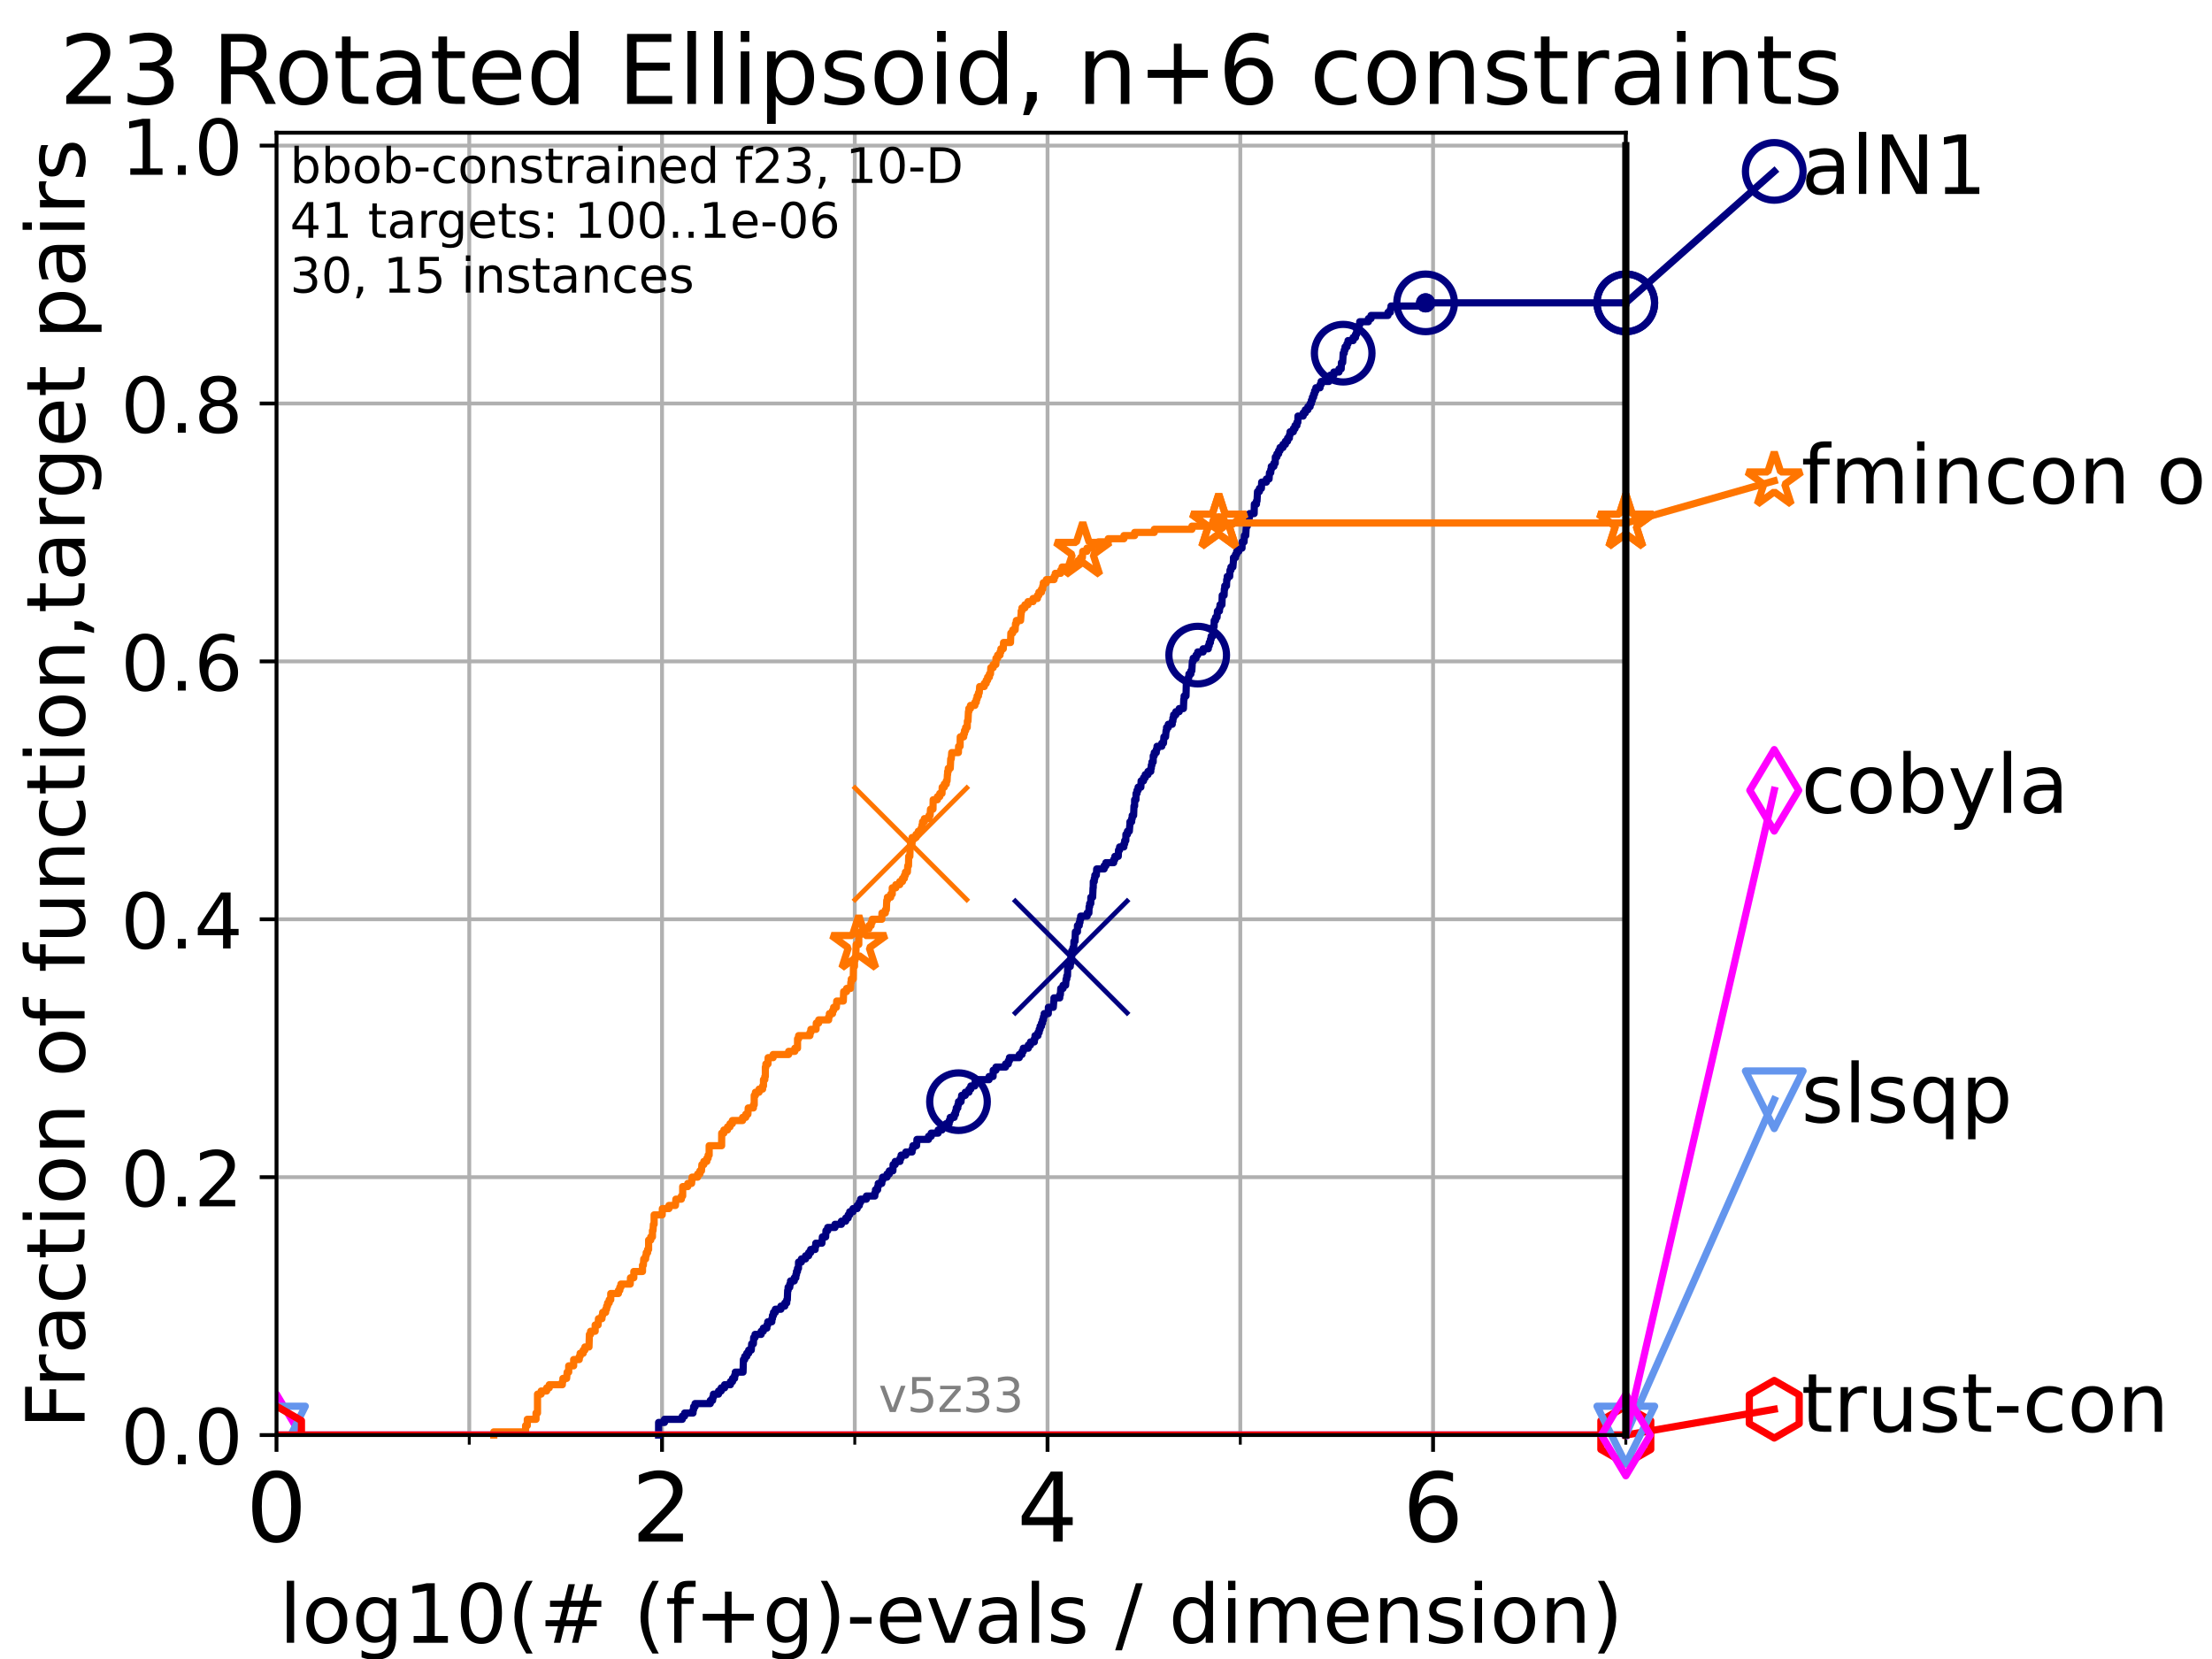 <?xml version="1.0" encoding="utf-8" standalone="no"?>
<!DOCTYPE svg PUBLIC "-//W3C//DTD SVG 1.1//EN"
  "http://www.w3.org/Graphics/SVG/1.1/DTD/svg11.dtd">
<!-- Created with matplotlib (https://matplotlib.org/) -->
<svg height="345.6pt" version="1.1" viewBox="0 0 460.8 345.6" width="460.8pt" xmlns="http://www.w3.org/2000/svg" xmlns:xlink="http://www.w3.org/1999/xlink">
 <defs>
  <style type="text/css">*{stroke-linecap:butt;stroke-linejoin:round;}</style>
 </defs>
 <g id="figure_1">
  <g id="patch_1">
   <path d="M 0 345.6 
L 460.8 345.6 
L 460.8 0 
L 0 0 
z
" style="fill:#ffffff;"/>
  </g>
  <g id="axes_1">
   <g id="patch_2">
    <path d="M 57.6 298.944 
L 338.688 298.944 
L 338.688 27.648 
L 57.6 27.648 
z
" style="fill:#ffffff;"/>
   </g>
   <g id="matplotlib.axis_1">
    <g id="xtick_1">
     <g id="line2d_1">
      <path clip-path="url(#p48719bb98e)" d="M 57.6 298.944 
L 57.6 27.648 
" style="fill:none;stroke:#b0b0b0;stroke-linecap:square;stroke-width:0.8;"/>
     </g>
     <g id="line2d_2">
      <defs>
       <path d="M 0 0 
L 0 3.5 
" id="m9ec81c2666" style="stroke:#000000;stroke-width:0.8;"/>
      </defs>
      <g>
       <use style="stroke:#000000;stroke-width:0.8;" x="57.6" xlink:href="#m9ec81c2666" y="298.944"/>
      </g>
     </g>
     <g id="text_1">
      <!-- 0 -->
      <g transform="translate(51.237 321.141)scale(0.2 -0.2)">
       <defs>
        <path d="M 31.781 66.406 
Q 24.172 66.406 20.328 58.906 
Q 16.5 51.422 16.5 36.375 
Q 16.5 21.391 20.328 13.891 
Q 24.172 6.391 31.781 6.391 
Q 39.453 6.391 43.281 13.891 
Q 47.125 21.391 47.125 36.375 
Q 47.125 51.422 43.281 58.906 
Q 39.453 66.406 31.781 66.406 
z
M 31.781 74.219 
Q 44.047 74.219 50.516 64.516 
Q 56.984 54.828 56.984 36.375 
Q 56.984 17.969 50.516 8.266 
Q 44.047 -1.422 31.781 -1.422 
Q 19.531 -1.422 13.062 8.266 
Q 6.594 17.969 6.594 36.375 
Q 6.594 54.828 13.062 64.516 
Q 19.531 74.219 31.781 74.219 
z
" id="DejaVuSans-48"/>
       </defs>
       <use xlink:href="#DejaVuSans-48"/>
      </g>
     </g>
    </g>
    <g id="xtick_2">
     <g id="line2d_3">
      <path clip-path="url(#p48719bb98e)" d="M 137.911 298.944 
L 137.911 27.648 
" style="fill:none;stroke:#b0b0b0;stroke-linecap:square;stroke-width:0.8;"/>
     </g>
     <g id="line2d_4">
      <g>
       <use style="stroke:#000000;stroke-width:0.8;" x="137.911" xlink:href="#m9ec81c2666" y="298.944"/>
      </g>
     </g>
     <g id="text_2">
      <!-- 2 -->
      <g transform="translate(131.548 321.141)scale(0.2 -0.2)">
       <defs>
        <path d="M 19.188 8.297 
L 53.609 8.297 
L 53.609 0 
L 7.328 0 
L 7.328 8.297 
Q 12.938 14.109 22.625 23.891 
Q 32.328 33.688 34.812 36.531 
Q 39.547 41.844 41.422 45.531 
Q 43.312 49.219 43.312 52.781 
Q 43.312 58.594 39.234 62.25 
Q 35.156 65.922 28.609 65.922 
Q 23.969 65.922 18.812 64.312 
Q 13.672 62.703 7.812 59.422 
L 7.812 69.391 
Q 13.766 71.781 18.938 73 
Q 24.125 74.219 28.422 74.219 
Q 39.75 74.219 46.484 68.547 
Q 53.219 62.891 53.219 53.422 
Q 53.219 48.922 51.531 44.891 
Q 49.859 40.875 45.406 35.406 
Q 44.188 33.984 37.641 27.219 
Q 31.109 20.453 19.188 8.297 
z
" id="DejaVuSans-50"/>
       </defs>
       <use xlink:href="#DejaVuSans-50"/>
      </g>
     </g>
    </g>
    <g id="xtick_3">
     <g id="line2d_5">
      <path clip-path="url(#p48719bb98e)" d="M 218.222 298.944 
L 218.222 27.648 
" style="fill:none;stroke:#b0b0b0;stroke-linecap:square;stroke-width:0.8;"/>
     </g>
     <g id="line2d_6">
      <g>
       <use style="stroke:#000000;stroke-width:0.8;" x="218.222" xlink:href="#m9ec81c2666" y="298.944"/>
      </g>
     </g>
     <g id="text_3">
      <!-- 4 -->
      <g transform="translate(211.859 321.141)scale(0.2 -0.2)">
       <defs>
        <path d="M 37.797 64.312 
L 12.891 25.391 
L 37.797 25.391 
z
M 35.203 72.906 
L 47.609 72.906 
L 47.609 25.391 
L 58.016 25.391 
L 58.016 17.188 
L 47.609 17.188 
L 47.609 0 
L 37.797 0 
L 37.797 17.188 
L 4.891 17.188 
L 4.891 26.703 
z
" id="DejaVuSans-52"/>
       </defs>
       <use xlink:href="#DejaVuSans-52"/>
      </g>
     </g>
    </g>
    <g id="xtick_4">
     <g id="line2d_7">
      <path clip-path="url(#p48719bb98e)" d="M 298.533 298.944 
L 298.533 27.648 
" style="fill:none;stroke:#b0b0b0;stroke-linecap:square;stroke-width:0.8;"/>
     </g>
     <g id="line2d_8">
      <g>
       <use style="stroke:#000000;stroke-width:0.8;" x="298.533" xlink:href="#m9ec81c2666" y="298.944"/>
      </g>
     </g>
     <g id="text_4">
      <!-- 6 -->
      <g transform="translate(292.17 321.141)scale(0.2 -0.2)">
       <defs>
        <path d="M 33.016 40.375 
Q 26.375 40.375 22.484 35.828 
Q 18.609 31.297 18.609 23.391 
Q 18.609 15.531 22.484 10.953 
Q 26.375 6.391 33.016 6.391 
Q 39.656 6.391 43.531 10.953 
Q 47.406 15.531 47.406 23.391 
Q 47.406 31.297 43.531 35.828 
Q 39.656 40.375 33.016 40.375 
z
M 52.594 71.297 
L 52.594 62.312 
Q 48.875 64.062 45.094 64.984 
Q 41.312 65.922 37.594 65.922 
Q 27.828 65.922 22.672 59.328 
Q 17.531 52.734 16.797 39.406 
Q 19.672 43.656 24.016 45.922 
Q 28.375 48.188 33.594 48.188 
Q 44.578 48.188 50.953 41.516 
Q 57.328 34.859 57.328 23.391 
Q 57.328 12.156 50.688 5.359 
Q 44.047 -1.422 33.016 -1.422 
Q 20.359 -1.422 13.672 8.266 
Q 6.984 17.969 6.984 36.375 
Q 6.984 53.656 15.188 63.938 
Q 23.391 74.219 37.203 74.219 
Q 40.922 74.219 44.703 73.484 
Q 48.484 72.75 52.594 71.297 
z
" id="DejaVuSans-54"/>
       </defs>
       <use xlink:href="#DejaVuSans-54"/>
      </g>
     </g>
    </g>
    <g id="xtick_5">
     <g id="line2d_9">
      <path clip-path="url(#p48719bb98e)" d="M 97.755 298.944 
L 97.755 27.648 
" style="fill:none;stroke:#b0b0b0;stroke-linecap:square;stroke-width:0.8;"/>
     </g>
     <g id="line2d_10">
      <defs>
       <path d="M 0 0 
L 0 2 
" id="m7b1a234a02" style="stroke:#000000;stroke-width:0.6;"/>
      </defs>
      <g>
       <use style="stroke:#000000;stroke-width:0.6;" x="97.755" xlink:href="#m7b1a234a02" y="298.944"/>
      </g>
     </g>
    </g>
    <g id="xtick_6">
     <g id="line2d_11">
      <path clip-path="url(#p48719bb98e)" d="M 178.066 298.944 
L 178.066 27.648 
" style="fill:none;stroke:#b0b0b0;stroke-linecap:square;stroke-width:0.8;"/>
     </g>
     <g id="line2d_12">
      <g>
       <use style="stroke:#000000;stroke-width:0.6;" x="178.066" xlink:href="#m7b1a234a02" y="298.944"/>
      </g>
     </g>
    </g>
    <g id="xtick_7">
     <g id="line2d_13">
      <path clip-path="url(#p48719bb98e)" d="M 258.377 298.944 
L 258.377 27.648 
" style="fill:none;stroke:#b0b0b0;stroke-linecap:square;stroke-width:0.8;"/>
     </g>
     <g id="line2d_14">
      <g>
       <use style="stroke:#000000;stroke-width:0.6;" x="258.377" xlink:href="#m7b1a234a02" y="298.944"/>
      </g>
     </g>
    </g>
    <g id="xtick_8">
     <g id="line2d_15">
      <path clip-path="url(#p48719bb98e)" d="M 338.688 298.944 
L 338.688 27.648 
" style="fill:none;stroke:#b0b0b0;stroke-linecap:square;stroke-width:0.8;"/>
     </g>
     <g id="line2d_16">
      <g>
       <use style="stroke:#000000;stroke-width:0.6;" x="338.688" xlink:href="#m7b1a234a02" y="298.944"/>
      </g>
     </g>
    </g>
    <g id="text_5">
     <!-- log10(# (f+g)-evals / dimension) -->
     <g transform="translate(58.145 342.218)scale(0.17 -0.17)">
      <defs>
       <path d="M 9.422 75.984 
L 18.406 75.984 
L 18.406 0 
L 9.422 0 
z
" id="DejaVuSans-108"/>
       <path d="M 30.609 48.391 
Q 23.391 48.391 19.188 42.75 
Q 14.984 37.109 14.984 27.297 
Q 14.984 17.484 19.156 11.844 
Q 23.344 6.203 30.609 6.203 
Q 37.797 6.203 41.984 11.859 
Q 46.188 17.531 46.188 27.297 
Q 46.188 37.016 41.984 42.703 
Q 37.797 48.391 30.609 48.391 
z
M 30.609 56 
Q 42.328 56 49.016 48.375 
Q 55.719 40.766 55.719 27.297 
Q 55.719 13.875 49.016 6.219 
Q 42.328 -1.422 30.609 -1.422 
Q 18.844 -1.422 12.172 6.219 
Q 5.516 13.875 5.516 27.297 
Q 5.516 40.766 12.172 48.375 
Q 18.844 56 30.609 56 
z
" id="DejaVuSans-111"/>
       <path d="M 45.406 27.984 
Q 45.406 37.75 41.375 43.109 
Q 37.359 48.484 30.078 48.484 
Q 22.859 48.484 18.828 43.109 
Q 14.797 37.75 14.797 27.984 
Q 14.797 18.266 18.828 12.891 
Q 22.859 7.516 30.078 7.516 
Q 37.359 7.516 41.375 12.891 
Q 45.406 18.266 45.406 27.984 
z
M 54.391 6.781 
Q 54.391 -7.172 48.188 -13.984 
Q 42 -20.797 29.203 -20.797 
Q 24.469 -20.797 20.266 -20.094 
Q 16.062 -19.391 12.109 -17.922 
L 12.109 -9.188 
Q 16.062 -11.328 19.922 -12.344 
Q 23.781 -13.375 27.781 -13.375 
Q 36.625 -13.375 41.016 -8.766 
Q 45.406 -4.156 45.406 5.172 
L 45.406 9.625 
Q 42.625 4.781 38.281 2.391 
Q 33.938 0 27.875 0 
Q 17.828 0 11.672 7.656 
Q 5.516 15.328 5.516 27.984 
Q 5.516 40.672 11.672 48.328 
Q 17.828 56 27.875 56 
Q 33.938 56 38.281 53.609 
Q 42.625 51.219 45.406 46.391 
L 45.406 54.688 
L 54.391 54.688 
z
" id="DejaVuSans-103"/>
       <path d="M 12.406 8.297 
L 28.516 8.297 
L 28.516 63.922 
L 10.984 60.406 
L 10.984 69.391 
L 28.422 72.906 
L 38.281 72.906 
L 38.281 8.297 
L 54.391 8.297 
L 54.391 0 
L 12.406 0 
z
" id="DejaVuSans-49"/>
       <path d="M 31 75.875 
Q 24.469 64.656 21.281 53.656 
Q 18.109 42.672 18.109 31.391 
Q 18.109 20.125 21.312 9.062 
Q 24.516 -2 31 -13.188 
L 23.188 -13.188 
Q 15.875 -1.703 12.234 9.375 
Q 8.594 20.453 8.594 31.391 
Q 8.594 42.281 12.203 53.312 
Q 15.828 64.359 23.188 75.875 
z
" id="DejaVuSans-40"/>
       <path d="M 51.125 44 
L 36.922 44 
L 32.812 27.688 
L 47.125 27.688 
z
M 43.797 71.781 
L 38.719 51.516 
L 52.984 51.516 
L 58.109 71.781 
L 65.922 71.781 
L 60.891 51.516 
L 76.125 51.516 
L 76.125 44 
L 58.984 44 
L 54.984 27.688 
L 70.516 27.688 
L 70.516 20.219 
L 53.078 20.219 
L 48 0 
L 40.188 0 
L 45.219 20.219 
L 30.906 20.219 
L 25.875 0 
L 18.016 0 
L 23.094 20.219 
L 7.719 20.219 
L 7.719 27.688 
L 24.906 27.688 
L 29 44 
L 13.281 44 
L 13.281 51.516 
L 30.906 51.516 
L 35.891 71.781 
z
" id="DejaVuSans-35"/>
       <path id="DejaVuSans-32"/>
       <path d="M 37.109 75.984 
L 37.109 68.5 
L 28.516 68.5 
Q 23.688 68.5 21.797 66.547 
Q 19.922 64.594 19.922 59.516 
L 19.922 54.688 
L 34.719 54.688 
L 34.719 47.703 
L 19.922 47.703 
L 19.922 0 
L 10.891 0 
L 10.891 47.703 
L 2.297 47.703 
L 2.297 54.688 
L 10.891 54.688 
L 10.891 58.5 
Q 10.891 67.625 15.141 71.797 
Q 19.391 75.984 28.609 75.984 
z
" id="DejaVuSans-102"/>
       <path d="M 46 62.703 
L 46 35.5 
L 73.188 35.5 
L 73.188 27.203 
L 46 27.203 
L 46 0 
L 37.797 0 
L 37.797 27.203 
L 10.594 27.203 
L 10.594 35.5 
L 37.797 35.5 
L 37.797 62.703 
z
" id="DejaVuSans-43"/>
       <path d="M 8.016 75.875 
L 15.828 75.875 
Q 23.141 64.359 26.781 53.312 
Q 30.422 42.281 30.422 31.391 
Q 30.422 20.453 26.781 9.375 
Q 23.141 -1.703 15.828 -13.188 
L 8.016 -13.188 
Q 14.5 -2 17.703 9.062 
Q 20.906 20.125 20.906 31.391 
Q 20.906 42.672 17.703 53.656 
Q 14.5 64.656 8.016 75.875 
z
" id="DejaVuSans-41"/>
       <path d="M 4.891 31.391 
L 31.203 31.391 
L 31.203 23.391 
L 4.891 23.391 
z
" id="DejaVuSans-45"/>
       <path d="M 56.203 29.594 
L 56.203 25.203 
L 14.891 25.203 
Q 15.484 15.922 20.484 11.062 
Q 25.484 6.203 34.422 6.203 
Q 39.594 6.203 44.453 7.469 
Q 49.312 8.734 54.109 11.281 
L 54.109 2.781 
Q 49.266 0.734 44.188 -0.344 
Q 39.109 -1.422 33.891 -1.422 
Q 20.797 -1.422 13.156 6.188 
Q 5.516 13.812 5.516 26.812 
Q 5.516 40.234 12.766 48.109 
Q 20.016 56 32.328 56 
Q 43.359 56 49.781 48.891 
Q 56.203 41.797 56.203 29.594 
z
M 47.219 32.234 
Q 47.125 39.594 43.094 43.984 
Q 39.062 48.391 32.422 48.391 
Q 24.906 48.391 20.391 44.141 
Q 15.875 39.891 15.188 32.172 
z
" id="DejaVuSans-101"/>
       <path d="M 2.984 54.688 
L 12.5 54.688 
L 29.594 8.797 
L 46.688 54.688 
L 56.203 54.688 
L 35.688 0 
L 23.484 0 
z
" id="DejaVuSans-118"/>
       <path d="M 34.281 27.484 
Q 23.391 27.484 19.188 25 
Q 14.984 22.516 14.984 16.5 
Q 14.984 11.719 18.141 8.906 
Q 21.297 6.109 26.703 6.109 
Q 34.188 6.109 38.703 11.406 
Q 43.219 16.703 43.219 25.484 
L 43.219 27.484 
z
M 52.203 31.203 
L 52.203 0 
L 43.219 0 
L 43.219 8.297 
Q 40.141 3.328 35.547 0.953 
Q 30.953 -1.422 24.312 -1.422 
Q 15.922 -1.422 10.953 3.297 
Q 6 8.016 6 15.922 
Q 6 25.141 12.172 29.828 
Q 18.359 34.516 30.609 34.516 
L 43.219 34.516 
L 43.219 35.406 
Q 43.219 41.609 39.141 45 
Q 35.062 48.391 27.688 48.391 
Q 23 48.391 18.547 47.266 
Q 14.109 46.141 10.016 43.891 
L 10.016 52.203 
Q 14.938 54.109 19.578 55.047 
Q 24.219 56 28.609 56 
Q 40.484 56 46.344 49.844 
Q 52.203 43.703 52.203 31.203 
z
" id="DejaVuSans-97"/>
       <path d="M 44.281 53.078 
L 44.281 44.578 
Q 40.484 46.531 36.375 47.5 
Q 32.281 48.484 27.875 48.484 
Q 21.188 48.484 17.844 46.438 
Q 14.5 44.391 14.5 40.281 
Q 14.5 37.156 16.891 35.375 
Q 19.281 33.594 26.516 31.984 
L 29.594 31.297 
Q 39.156 29.25 43.188 25.516 
Q 47.219 21.781 47.219 15.094 
Q 47.219 7.469 41.188 3.016 
Q 35.156 -1.422 24.609 -1.422 
Q 20.219 -1.422 15.453 -0.562 
Q 10.688 0.297 5.422 2 
L 5.422 11.281 
Q 10.406 8.688 15.234 7.391 
Q 20.062 6.109 24.812 6.109 
Q 31.156 6.109 34.562 8.281 
Q 37.984 10.453 37.984 14.406 
Q 37.984 18.062 35.516 20.016 
Q 33.062 21.969 24.703 23.781 
L 21.578 24.516 
Q 13.234 26.266 9.516 29.906 
Q 5.812 33.547 5.812 39.891 
Q 5.812 47.609 11.281 51.797 
Q 16.75 56 26.812 56 
Q 31.781 56 36.172 55.266 
Q 40.578 54.547 44.281 53.078 
z
" id="DejaVuSans-115"/>
       <path d="M 25.391 72.906 
L 33.688 72.906 
L 8.297 -9.281 
L 0 -9.281 
z
" id="DejaVuSans-47"/>
       <path d="M 45.406 46.391 
L 45.406 75.984 
L 54.391 75.984 
L 54.391 0 
L 45.406 0 
L 45.406 8.203 
Q 42.578 3.328 38.25 0.953 
Q 33.938 -1.422 27.875 -1.422 
Q 17.969 -1.422 11.734 6.484 
Q 5.516 14.406 5.516 27.297 
Q 5.516 40.188 11.734 48.094 
Q 17.969 56 27.875 56 
Q 33.938 56 38.25 53.625 
Q 42.578 51.266 45.406 46.391 
z
M 14.797 27.297 
Q 14.797 17.391 18.875 11.75 
Q 22.953 6.109 30.078 6.109 
Q 37.203 6.109 41.297 11.75 
Q 45.406 17.391 45.406 27.297 
Q 45.406 37.203 41.297 42.844 
Q 37.203 48.484 30.078 48.484 
Q 22.953 48.484 18.875 42.844 
Q 14.797 37.203 14.797 27.297 
z
" id="DejaVuSans-100"/>
       <path d="M 9.422 54.688 
L 18.406 54.688 
L 18.406 0 
L 9.422 0 
z
M 9.422 75.984 
L 18.406 75.984 
L 18.406 64.594 
L 9.422 64.594 
z
" id="DejaVuSans-105"/>
       <path d="M 52 44.188 
Q 55.375 50.25 60.062 53.125 
Q 64.75 56 71.094 56 
Q 79.641 56 84.281 50.016 
Q 88.922 44.047 88.922 33.016 
L 88.922 0 
L 79.891 0 
L 79.891 32.719 
Q 79.891 40.578 77.094 44.375 
Q 74.312 48.188 68.609 48.188 
Q 61.625 48.188 57.562 43.547 
Q 53.516 38.922 53.516 30.906 
L 53.516 0 
L 44.484 0 
L 44.484 32.719 
Q 44.484 40.625 41.703 44.406 
Q 38.922 48.188 33.109 48.188 
Q 26.219 48.188 22.156 43.531 
Q 18.109 38.875 18.109 30.906 
L 18.109 0 
L 9.078 0 
L 9.078 54.688 
L 18.109 54.688 
L 18.109 46.188 
Q 21.188 51.219 25.484 53.609 
Q 29.781 56 35.688 56 
Q 41.656 56 45.828 52.969 
Q 50 49.953 52 44.188 
z
" id="DejaVuSans-109"/>
       <path d="M 54.891 33.016 
L 54.891 0 
L 45.906 0 
L 45.906 32.719 
Q 45.906 40.484 42.875 44.328 
Q 39.844 48.188 33.797 48.188 
Q 26.516 48.188 22.312 43.547 
Q 18.109 38.922 18.109 30.906 
L 18.109 0 
L 9.078 0 
L 9.078 54.688 
L 18.109 54.688 
L 18.109 46.188 
Q 21.344 51.125 25.703 53.562 
Q 30.078 56 35.797 56 
Q 45.219 56 50.047 50.172 
Q 54.891 44.344 54.891 33.016 
z
" id="DejaVuSans-110"/>
      </defs>
      <use xlink:href="#DejaVuSans-108"/>
      <use x="27.783" xlink:href="#DejaVuSans-111"/>
      <use x="88.965" xlink:href="#DejaVuSans-103"/>
      <use x="152.441" xlink:href="#DejaVuSans-49"/>
      <use x="216.064" xlink:href="#DejaVuSans-48"/>
      <use x="279.688" xlink:href="#DejaVuSans-40"/>
      <use x="318.701" xlink:href="#DejaVuSans-35"/>
      <use x="402.49" xlink:href="#DejaVuSans-32"/>
      <use x="434.277" xlink:href="#DejaVuSans-40"/>
      <use x="473.291" xlink:href="#DejaVuSans-102"/>
      <use x="508.496" xlink:href="#DejaVuSans-43"/>
      <use x="592.285" xlink:href="#DejaVuSans-103"/>
      <use x="655.762" xlink:href="#DejaVuSans-41"/>
      <use x="694.775" xlink:href="#DejaVuSans-45"/>
      <use x="730.859" xlink:href="#DejaVuSans-101"/>
      <use x="792.383" xlink:href="#DejaVuSans-118"/>
      <use x="851.562" xlink:href="#DejaVuSans-97"/>
      <use x="912.842" xlink:href="#DejaVuSans-108"/>
      <use x="940.625" xlink:href="#DejaVuSans-115"/>
      <use x="992.725" xlink:href="#DejaVuSans-32"/>
      <use x="1024.512" xlink:href="#DejaVuSans-47"/>
      <use x="1058.203" xlink:href="#DejaVuSans-32"/>
      <use x="1089.99" xlink:href="#DejaVuSans-100"/>
      <use x="1153.467" xlink:href="#DejaVuSans-105"/>
      <use x="1181.25" xlink:href="#DejaVuSans-109"/>
      <use x="1278.662" xlink:href="#DejaVuSans-101"/>
      <use x="1340.186" xlink:href="#DejaVuSans-110"/>
      <use x="1403.564" xlink:href="#DejaVuSans-115"/>
      <use x="1455.664" xlink:href="#DejaVuSans-105"/>
      <use x="1483.447" xlink:href="#DejaVuSans-111"/>
      <use x="1544.629" xlink:href="#DejaVuSans-110"/>
      <use x="1608.008" xlink:href="#DejaVuSans-41"/>
     </g>
    </g>
   </g>
   <g id="matplotlib.axis_2">
    <g id="ytick_1">
     <g id="line2d_17">
      <path clip-path="url(#p48719bb98e)" d="M 57.6 298.944 
L 338.688 298.944 
" style="fill:none;stroke:#b0b0b0;stroke-linecap:square;stroke-width:0.8;"/>
     </g>
     <g id="line2d_18">
      <defs>
       <path d="M 0 0 
L -3.5 0 
" id="mb8493ce12e" style="stroke:#000000;stroke-width:0.8;"/>
      </defs>
      <g>
       <use style="stroke:#000000;stroke-width:0.8;" x="57.6" xlink:href="#mb8493ce12e" y="298.944"/>
      </g>
     </g>
     <g id="text_6">
      <!-- 0.0 -->
      <g transform="translate(25.155 305.023)scale(0.16 -0.16)">
       <defs>
        <path d="M 10.688 12.406 
L 21 12.406 
L 21 0 
L 10.688 0 
z
" id="DejaVuSans-46"/>
       </defs>
       <use xlink:href="#DejaVuSans-48"/>
       <use x="63.623" xlink:href="#DejaVuSans-46"/>
       <use x="95.41" xlink:href="#DejaVuSans-48"/>
      </g>
     </g>
    </g>
    <g id="ytick_2">
     <g id="line2d_19">
      <path clip-path="url(#p48719bb98e)" d="M 57.6 245.222 
L 338.688 245.222 
" style="fill:none;stroke:#b0b0b0;stroke-linecap:square;stroke-width:0.8;"/>
     </g>
     <g id="line2d_20">
      <g>
       <use style="stroke:#000000;stroke-width:0.8;" x="57.6" xlink:href="#mb8493ce12e" y="245.222"/>
      </g>
     </g>
     <g id="text_7">
      <!-- 0.2 -->
      <g transform="translate(25.155 251.301)scale(0.16 -0.16)">
       <use xlink:href="#DejaVuSans-48"/>
       <use x="63.623" xlink:href="#DejaVuSans-46"/>
       <use x="95.41" xlink:href="#DejaVuSans-50"/>
      </g>
     </g>
    </g>
    <g id="ytick_3">
     <g id="line2d_21">
      <path clip-path="url(#p48719bb98e)" d="M 57.6 191.5 
L 338.688 191.5 
" style="fill:none;stroke:#b0b0b0;stroke-linecap:square;stroke-width:0.8;"/>
     </g>
     <g id="line2d_22">
      <g>
       <use style="stroke:#000000;stroke-width:0.8;" x="57.6" xlink:href="#mb8493ce12e" y="191.5"/>
      </g>
     </g>
     <g id="text_8">
      <!-- 0.4 -->
      <g transform="translate(25.155 197.579)scale(0.16 -0.16)">
       <use xlink:href="#DejaVuSans-48"/>
       <use x="63.623" xlink:href="#DejaVuSans-46"/>
       <use x="95.41" xlink:href="#DejaVuSans-52"/>
      </g>
     </g>
    </g>
    <g id="ytick_4">
     <g id="line2d_23">
      <path clip-path="url(#p48719bb98e)" d="M 57.6 137.778 
L 338.688 137.778 
" style="fill:none;stroke:#b0b0b0;stroke-linecap:square;stroke-width:0.8;"/>
     </g>
     <g id="line2d_24">
      <g>
       <use style="stroke:#000000;stroke-width:0.8;" x="57.6" xlink:href="#mb8493ce12e" y="137.778"/>
      </g>
     </g>
     <g id="text_9">
      <!-- 0.6 -->
      <g transform="translate(25.155 143.857)scale(0.16 -0.16)">
       <use xlink:href="#DejaVuSans-48"/>
       <use x="63.623" xlink:href="#DejaVuSans-46"/>
       <use x="95.41" xlink:href="#DejaVuSans-54"/>
      </g>
     </g>
    </g>
    <g id="ytick_5">
     <g id="line2d_25">
      <path clip-path="url(#p48719bb98e)" d="M 57.6 84.056 
L 338.688 84.056 
" style="fill:none;stroke:#b0b0b0;stroke-linecap:square;stroke-width:0.8;"/>
     </g>
     <g id="line2d_26">
      <g>
       <use style="stroke:#000000;stroke-width:0.8;" x="57.6" xlink:href="#mb8493ce12e" y="84.056"/>
      </g>
     </g>
     <g id="text_10">
      <!-- 0.8 -->
      <g transform="translate(25.155 90.135)scale(0.16 -0.16)">
       <defs>
        <path d="M 31.781 34.625 
Q 24.75 34.625 20.719 30.859 
Q 16.703 27.094 16.703 20.516 
Q 16.703 13.922 20.719 10.156 
Q 24.75 6.391 31.781 6.391 
Q 38.812 6.391 42.859 10.172 
Q 46.922 13.969 46.922 20.516 
Q 46.922 27.094 42.891 30.859 
Q 38.875 34.625 31.781 34.625 
z
M 21.922 38.812 
Q 15.578 40.375 12.031 44.719 
Q 8.5 49.078 8.5 55.328 
Q 8.5 64.062 14.719 69.141 
Q 20.953 74.219 31.781 74.219 
Q 42.672 74.219 48.875 69.141 
Q 55.078 64.062 55.078 55.328 
Q 55.078 49.078 51.531 44.719 
Q 48 40.375 41.703 38.812 
Q 48.828 37.156 52.797 32.312 
Q 56.781 27.484 56.781 20.516 
Q 56.781 9.906 50.312 4.234 
Q 43.844 -1.422 31.781 -1.422 
Q 19.734 -1.422 13.25 4.234 
Q 6.781 9.906 6.781 20.516 
Q 6.781 27.484 10.781 32.312 
Q 14.797 37.156 21.922 38.812 
z
M 18.312 54.391 
Q 18.312 48.734 21.844 45.562 
Q 25.391 42.391 31.781 42.391 
Q 38.141 42.391 41.719 45.562 
Q 45.312 48.734 45.312 54.391 
Q 45.312 60.062 41.719 63.234 
Q 38.141 66.406 31.781 66.406 
Q 25.391 66.406 21.844 63.234 
Q 18.312 60.062 18.312 54.391 
z
" id="DejaVuSans-56"/>
       </defs>
       <use xlink:href="#DejaVuSans-48"/>
       <use x="63.623" xlink:href="#DejaVuSans-46"/>
       <use x="95.41" xlink:href="#DejaVuSans-56"/>
      </g>
     </g>
    </g>
    <g id="ytick_6">
     <g id="line2d_27">
      <path clip-path="url(#p48719bb98e)" d="M 57.6 30.334 
L 338.688 30.334 
" style="fill:none;stroke:#b0b0b0;stroke-linecap:square;stroke-width:0.8;"/>
     </g>
     <g id="line2d_28">
      <g>
       <use style="stroke:#000000;stroke-width:0.8;" x="57.6" xlink:href="#mb8493ce12e" y="30.334"/>
      </g>
     </g>
     <g id="text_11">
      <!-- 1.0 -->
      <g transform="translate(25.155 36.413)scale(0.16 -0.16)">
       <use xlink:href="#DejaVuSans-49"/>
       <use x="63.623" xlink:href="#DejaVuSans-46"/>
       <use x="95.41" xlink:href="#DejaVuSans-48"/>
      </g>
     </g>
    </g>
    <g id="text_12">
     <!-- Fraction of function,target pairs -->
     <g transform="translate(17.62 297.681)rotate(-90)scale(0.17 -0.17)">
      <defs>
       <path d="M 9.812 72.906 
L 51.703 72.906 
L 51.703 64.594 
L 19.672 64.594 
L 19.672 43.109 
L 48.578 43.109 
L 48.578 34.812 
L 19.672 34.812 
L 19.672 0 
L 9.812 0 
z
" id="DejaVuSans-70"/>
       <path d="M 41.109 46.297 
Q 39.594 47.172 37.812 47.578 
Q 36.031 48 33.891 48 
Q 26.266 48 22.188 43.047 
Q 18.109 38.094 18.109 28.812 
L 18.109 0 
L 9.078 0 
L 9.078 54.688 
L 18.109 54.688 
L 18.109 46.188 
Q 20.953 51.172 25.484 53.578 
Q 30.031 56 36.531 56 
Q 37.453 56 38.578 55.875 
Q 39.703 55.766 41.062 55.516 
z
" id="DejaVuSans-114"/>
       <path d="M 48.781 52.594 
L 48.781 44.188 
Q 44.969 46.297 41.141 47.344 
Q 37.312 48.391 33.406 48.391 
Q 24.656 48.391 19.812 42.844 
Q 14.984 37.312 14.984 27.297 
Q 14.984 17.281 19.812 11.734 
Q 24.656 6.203 33.406 6.203 
Q 37.312 6.203 41.141 7.25 
Q 44.969 8.297 48.781 10.406 
L 48.781 2.094 
Q 45.016 0.344 40.984 -0.531 
Q 36.969 -1.422 32.422 -1.422 
Q 20.062 -1.422 12.781 6.344 
Q 5.516 14.109 5.516 27.297 
Q 5.516 40.672 12.859 48.328 
Q 20.219 56 33.016 56 
Q 37.156 56 41.109 55.141 
Q 45.062 54.297 48.781 52.594 
z
" id="DejaVuSans-99"/>
       <path d="M 18.312 70.219 
L 18.312 54.688 
L 36.812 54.688 
L 36.812 47.703 
L 18.312 47.703 
L 18.312 18.016 
Q 18.312 11.328 20.141 9.422 
Q 21.969 7.516 27.594 7.516 
L 36.812 7.516 
L 36.812 0 
L 27.594 0 
Q 17.188 0 13.234 3.875 
Q 9.281 7.766 9.281 18.016 
L 9.281 47.703 
L 2.688 47.703 
L 2.688 54.688 
L 9.281 54.688 
L 9.281 70.219 
z
" id="DejaVuSans-116"/>
       <path d="M 8.5 21.578 
L 8.5 54.688 
L 17.484 54.688 
L 17.484 21.922 
Q 17.484 14.156 20.5 10.266 
Q 23.531 6.391 29.594 6.391 
Q 36.859 6.391 41.078 11.031 
Q 45.312 15.672 45.312 23.688 
L 45.312 54.688 
L 54.297 54.688 
L 54.297 0 
L 45.312 0 
L 45.312 8.406 
Q 42.047 3.422 37.719 1 
Q 33.406 -1.422 27.688 -1.422 
Q 18.266 -1.422 13.375 4.438 
Q 8.5 10.297 8.5 21.578 
z
M 31.109 56 
z
" id="DejaVuSans-117"/>
       <path d="M 11.719 12.406 
L 22.016 12.406 
L 22.016 4 
L 14.016 -11.625 
L 7.719 -11.625 
L 11.719 4 
z
" id="DejaVuSans-44"/>
       <path d="M 18.109 8.203 
L 18.109 -20.797 
L 9.078 -20.797 
L 9.078 54.688 
L 18.109 54.688 
L 18.109 46.391 
Q 20.953 51.266 25.266 53.625 
Q 29.594 56 35.594 56 
Q 45.562 56 51.781 48.094 
Q 58.016 40.188 58.016 27.297 
Q 58.016 14.406 51.781 6.484 
Q 45.562 -1.422 35.594 -1.422 
Q 29.594 -1.422 25.266 0.953 
Q 20.953 3.328 18.109 8.203 
z
M 48.688 27.297 
Q 48.688 37.203 44.609 42.844 
Q 40.531 48.484 33.406 48.484 
Q 26.266 48.484 22.188 42.844 
Q 18.109 37.203 18.109 27.297 
Q 18.109 17.391 22.188 11.75 
Q 26.266 6.109 33.406 6.109 
Q 40.531 6.109 44.609 11.75 
Q 48.688 17.391 48.688 27.297 
z
" id="DejaVuSans-112"/>
      </defs>
      <use xlink:href="#DejaVuSans-70"/>
      <use x="50.27" xlink:href="#DejaVuSans-114"/>
      <use x="91.383" xlink:href="#DejaVuSans-97"/>
      <use x="152.662" xlink:href="#DejaVuSans-99"/>
      <use x="207.643" xlink:href="#DejaVuSans-116"/>
      <use x="246.852" xlink:href="#DejaVuSans-105"/>
      <use x="274.635" xlink:href="#DejaVuSans-111"/>
      <use x="335.816" xlink:href="#DejaVuSans-110"/>
      <use x="399.195" xlink:href="#DejaVuSans-32"/>
      <use x="430.982" xlink:href="#DejaVuSans-111"/>
      <use x="492.164" xlink:href="#DejaVuSans-102"/>
      <use x="527.369" xlink:href="#DejaVuSans-32"/>
      <use x="559.156" xlink:href="#DejaVuSans-102"/>
      <use x="594.361" xlink:href="#DejaVuSans-117"/>
      <use x="657.74" xlink:href="#DejaVuSans-110"/>
      <use x="721.119" xlink:href="#DejaVuSans-99"/>
      <use x="776.1" xlink:href="#DejaVuSans-116"/>
      <use x="815.309" xlink:href="#DejaVuSans-105"/>
      <use x="843.092" xlink:href="#DejaVuSans-111"/>
      <use x="904.273" xlink:href="#DejaVuSans-110"/>
      <use x="967.652" xlink:href="#DejaVuSans-44"/>
      <use x="999.439" xlink:href="#DejaVuSans-116"/>
      <use x="1038.648" xlink:href="#DejaVuSans-97"/>
      <use x="1099.928" xlink:href="#DejaVuSans-114"/>
      <use x="1139.291" xlink:href="#DejaVuSans-103"/>
      <use x="1202.768" xlink:href="#DejaVuSans-101"/>
      <use x="1264.291" xlink:href="#DejaVuSans-116"/>
      <use x="1303.5" xlink:href="#DejaVuSans-32"/>
      <use x="1335.287" xlink:href="#DejaVuSans-112"/>
      <use x="1398.764" xlink:href="#DejaVuSans-97"/>
      <use x="1460.043" xlink:href="#DejaVuSans-105"/>
      <use x="1487.826" xlink:href="#DejaVuSans-114"/>
      <use x="1528.939" xlink:href="#DejaVuSans-115"/>
     </g>
    </g>
   </g>
   <g id="line2d_29">
    <defs>
     <path d="M 0 1.5 
C 0.398 1.5 0.779 1.342 1.061 1.061 
C 1.342 0.779 1.5 0.398 1.5 0 
C 1.5 -0.398 1.342 -0.779 1.061 -1.061 
C 0.779 -1.342 0.398 -1.5 0 -1.5 
C -0.398 -1.5 -0.779 -1.342 -1.061 -1.061 
C -1.342 -0.779 -1.5 -0.398 -1.5 0 
C -1.5 0.398 -1.342 0.779 -1.061 1.061 
C -0.779 1.342 -0.398 1.5 0 1.5 
z
" id="m961fcb77fe" style="stroke:#000080;"/>
    </defs>
    <g>
     <use style="fill:#000080;stroke:#000080;" x="296.98" xlink:href="#m961fcb77fe" y="63.091"/>
     <use style="fill:#000080;stroke:#000080;" x="296.98" xlink:href="#m961fcb77fe" y="63.091"/>
    </g>
   </g>
   <g id="line2d_30">
    <path d="M 137.199 298.944 
L 137.199 296.323 
L 138.426 296.323 
L 138.426 295.668 
L 142.134 295.668 
L 142.134 295.013 
L 142.62 295.013 
L 142.62 294.358 
L 144.367 294.358 
L 144.367 293.703 
L 144.487 293.703 
L 144.487 293.048 
L 144.795 293.048 
L 144.795 292.393 
L 147.967 292.393 
L 147.967 291.737 
L 148.45 291.737 
L 148.45 291.082 
L 148.62 291.082 
L 148.62 290.427 
L 149.682 290.427 
L 149.682 289.772 
L 150.241 289.772 
L 150.241 289.117 
L 150.949 289.117 
L 150.949 288.462 
L 152.161 288.462 
L 152.161 287.807 
L 152.602 287.807 
L 152.602 287.151 
L 153.032 287.151 
L 153.032 286.496 
L 153.178 286.496 
L 153.178 285.841 
L 154.788 285.841 
L 154.867 283.22 
L 155.142 283.22 
L 155.142 282.565 
L 155.565 282.565 
L 155.565 281.91 
L 155.966 281.91 
L 155.966 281.255 
L 156.503 281.255 
L 156.587 279.945 
L 156.942 279.945 
L 157 278.634 
L 157.289 278.634 
L 157.289 277.979 
L 158.562 277.979 
L 158.562 277.324 
L 159.015 277.324 
L 159.015 276.669 
L 159.758 276.669 
L 159.758 276.014 
L 159.937 276.014 
L 159.937 275.359 
L 160.784 275.359 
L 160.784 274.704 
L 160.915 274.704 
L 160.915 274.048 
L 161.128 274.048 
L 161.128 273.393 
L 161.52 273.393 
L 161.52 272.738 
L 162.678 272.738 
L 162.678 272.083 
L 163.493 272.083 
L 163.493 271.428 
L 163.891 271.428 
L 163.891 270.773 
L 164.009 270.773 
L 164.087 268.807 
L 164.18 268.807 
L 164.18 268.152 
L 164.524 268.152 
L 164.524 267.497 
L 164.683 267.497 
L 164.683 266.842 
L 165.461 266.842 
L 165.461 266.187 
L 165.789 266.187 
L 165.789 265.532 
L 165.922 265.532 
L 165.922 264.876 
L 166.131 264.876 
L 166.131 264.221 
L 166.337 264.221 
L 166.351 262.911 
L 166.948 262.911 
L 166.948 262.256 
L 167.811 262.256 
L 167.811 261.601 
L 168.458 261.601 
L 168.458 260.946 
L 168.871 260.946 
L 168.871 260.29 
L 169.814 260.29 
L 169.814 259.635 
L 169.942 259.635 
L 169.942 258.98 
L 171.222 258.98 
L 171.315 257.67 
L 172 257.67 
L 172.064 256.36 
L 172.429 256.36 
L 172.429 255.704 
L 173.938 255.704 
L 173.938 255.049 
L 175.277 255.049 
L 175.277 254.394 
L 176.175 254.394 
L 176.175 253.739 
L 176.688 253.739 
L 176.688 253.084 
L 177.009 253.084 
L 177.009 252.429 
L 177.693 252.429 
L 177.693 251.773 
L 178.568 251.773 
L 178.568 251.118 
L 179.02 251.118 
L 179.02 250.463 
L 179.282 250.463 
L 179.282 249.808 
L 180.488 249.808 
L 180.488 249.153 
L 182.24 249.153 
L 182.24 248.498 
L 182.38 248.498 
L 182.38 247.843 
L 182.826 247.843 
L 182.826 247.187 
L 182.953 247.187 
L 182.953 246.532 
L 183.696 246.532 
L 183.696 245.877 
L 183.874 245.877 
L 183.874 245.222 
L 184.78 245.222 
L 184.78 244.567 
L 185.26 244.567 
L 185.26 243.912 
L 186.006 243.912 
L 186.043 242.601 
L 186.492 242.601 
L 186.492 241.946 
L 187.483 241.946 
L 187.483 241.291 
L 187.716 241.291 
L 187.716 240.636 
L 188.693 240.636 
L 188.693 239.981 
L 190.002 239.981 
L 190.002 239.326 
L 190.172 239.326 
L 190.172 238.671 
L 190.94 238.671 
L 191.02 237.36 
L 193.429 237.36 
L 193.429 236.705 
L 193.988 236.705 
L 193.988 236.05 
L 195.433 236.05 
L 195.433 235.395 
L 196.24 235.395 
L 196.24 234.74 
L 197.061 234.74 
L 197.061 234.085 
L 197.729 234.085 
L 197.729 233.429 
L 197.944 233.429 
L 197.944 232.774 
L 198.771 232.774 
L 198.771 232.119 
L 199.056 232.119 
L 199.056 231.464 
L 199.212 231.464 
L 199.212 230.809 
L 199.528 230.809 
L 199.528 230.154 
L 199.671 230.154 
L 199.671 229.499 
L 200.202 229.499 
L 200.202 228.843 
L 200.326 228.843 
L 200.326 228.188 
L 201.081 228.188 
L 201.081 227.533 
L 201.853 227.533 
L 201.853 226.878 
L 202.24 226.878 
L 202.24 226.223 
L 203.079 226.223 
L 203.178 224.912 
L 206.036 224.912 
L 206.036 224.257 
L 206.877 224.257 
L 206.903 222.947 
L 207.476 222.947 
L 207.476 222.292 
L 209.468 222.292 
L 209.468 221.637 
L 210.05 221.637 
L 210.05 220.982 
L 210.283 220.982 
L 210.283 220.326 
L 212.334 220.326 
L 212.334 219.671 
L 212.903 219.671 
L 212.903 219.016 
L 213.174 219.016 
L 213.174 218.361 
L 214.212 218.361 
L 214.212 217.706 
L 214.666 217.706 
L 214.666 217.051 
L 215.471 217.051 
L 215.471 216.396 
L 215.615 216.396 
L 215.615 215.74 
L 216.223 215.74 
L 216.223 215.085 
L 216.477 215.085 
L 216.477 214.43 
L 216.674 214.43 
L 216.674 213.775 
L 216.96 213.775 
L 216.96 213.12 
L 217.18 213.12 
L 217.18 212.465 
L 217.371 212.465 
L 217.371 211.81 
L 217.523 211.81 
L 217.523 211.154 
L 218.381 211.154 
L 218.395 209.844 
L 219.421 209.844 
L 219.516 208.534 
L 219.553 208.534 
L 219.553 207.879 
L 220.761 207.879 
L 220.761 207.224 
L 220.893 207.224 
L 220.972 205.913 
L 221.448 205.913 
L 221.448 205.258 
L 221.99 205.258 
L 222.088 203.948 
L 222.225 203.948 
L 222.225 203.293 
L 222.383 203.293 
L 222.423 201.327 
L 222.96 201.327 
L 222.96 200.672 
L 223.09 200.672 
L 223.108 199.362 
L 223.249 199.362 
L 223.264 198.052 
L 223.53 198.052 
L 223.53 197.396 
L 223.69 197.396 
L 223.72 196.086 
L 223.946 196.086 
L 224.02 194.121 
L 224.451 194.121 
L 224.454 192.81 
L 224.832 192.81 
L 224.832 192.155 
L 224.98 192.155 
L 224.98 191.5 
L 225.125 191.5 
L 225.125 190.845 
L 226.475 190.845 
L 226.475 190.19 
L 226.836 190.19 
L 226.879 188.879 
L 226.993 188.879 
L 226.993 188.224 
L 227.231 188.224 
L 227.24 186.914 
L 227.614 186.914 
L 227.703 184.949 
L 227.738 184.949 
L 227.756 183.638 
L 227.96 183.638 
L 227.96 182.983 
L 228.077 182.983 
L 228.077 182.328 
L 228.386 182.328 
L 228.462 181.018 
L 230.008 181.018 
L 230.008 180.363 
L 230.374 180.363 
L 230.374 179.707 
L 232.001 179.707 
L 232.001 179.052 
L 232.246 179.052 
L 232.246 178.397 
L 232.953 178.397 
L 233.01 177.087 
L 233.234 177.087 
L 233.234 176.432 
L 234.122 176.432 
L 234.122 175.777 
L 234.293 175.777 
L 234.293 175.121 
L 234.527 175.121 
L 234.549 173.811 
L 234.871 173.811 
L 234.871 173.156 
L 235.26 173.156 
L 235.366 171.846 
L 235.39 171.846 
L 235.39 171.191 
L 235.746 171.191 
L 235.746 170.535 
L 235.858 170.535 
L 235.858 169.88 
L 236.153 169.88 
L 236.226 167.915 
L 236.36 167.915 
L 236.364 166.604 
L 236.637 166.604 
L 236.659 165.294 
L 236.863 165.294 
L 236.863 164.639 
L 237.089 164.639 
L 237.089 163.984 
L 237.663 163.984 
L 237.714 162.674 
L 238.221 162.674 
L 238.221 162.018 
L 238.573 162.018 
L 238.573 161.363 
L 239.145 161.363 
L 239.145 160.708 
L 239.727 160.708 
L 239.727 160.053 
L 239.84 160.053 
L 239.84 159.398 
L 239.969 159.398 
L 239.969 158.743 
L 240.224 158.743 
L 240.243 157.432 
L 240.454 157.432 
L 240.454 156.777 
L 240.876 156.777 
L 240.876 156.122 
L 241.033 156.122 
L 241.033 155.467 
L 242.024 155.467 
L 242.024 154.812 
L 242.375 154.812 
L 242.467 153.502 
L 242.81 153.502 
L 242.916 152.191 
L 243.014 152.191 
L 243.014 151.536 
L 243.377 151.536 
L 243.377 150.881 
L 244.199 150.881 
L 244.199 150.226 
L 244.338 150.226 
L 244.338 149.571 
L 244.483 149.571 
L 244.483 148.916 
L 244.943 148.916 
L 244.943 148.26 
L 245.651 148.26 
L 245.651 147.605 
L 246.528 147.605 
L 246.606 145.64 
L 246.677 145.64 
L 246.677 144.985 
L 247.066 144.985 
L 247.135 142.364 
L 247.377 142.364 
L 247.377 141.709 
L 247.557 141.709 
L 247.557 141.054 
L 247.679 141.054 
L 247.679 140.399 
L 248.082 140.399 
L 248.082 139.743 
L 248.281 139.743 
L 248.388 137.778 
L 248.557 137.778 
L 248.557 137.123 
L 249.159 137.123 
L 249.159 136.468 
L 249.505 136.468 
L 249.505 135.813 
L 250.631 135.813 
L 250.631 135.157 
L 251.709 135.157 
L 251.709 134.502 
L 251.912 134.502 
L 251.912 133.847 
L 252.151 133.847 
L 252.151 133.192 
L 252.298 133.192 
L 252.298 132.537 
L 252.651 132.537 
L 252.702 130.571 
L 252.918 130.571 
L 252.935 129.261 
L 253.22 129.261 
L 253.22 128.606 
L 253.532 128.606 
L 253.62 127.296 
L 254.033 127.296 
L 254.033 126.641 
L 254.149 126.641 
L 254.149 125.985 
L 254.55 125.985 
L 254.612 124.02 
L 255.004 124.02 
L 255.049 122.71 
L 255.137 122.71 
L 255.137 122.055 
L 255.503 122.055 
L 255.548 120.744 
L 255.654 120.744 
L 255.654 120.089 
L 256.165 120.089 
L 256.231 118.779 
L 256.426 118.779 
L 256.426 118.124 
L 256.835 118.124 
L 256.944 116.813 
L 256.956 116.813 
L 256.956 116.158 
L 257.377 116.158 
L 257.377 115.503 
L 257.625 115.503 
L 257.625 114.848 
L 258.065 114.848 
L 258.065 114.193 
L 258.734 114.193 
L 258.754 112.883 
L 259.161 112.883 
L 259.226 111.572 
L 259.51 111.572 
L 259.613 109.607 
L 259.838 109.607 
L 259.838 108.952 
L 260.17 108.952 
L 260.243 107.641 
L 260.316 107.641 
L 260.316 106.986 
L 261.26 106.986 
L 261.306 105.021 
L 261.745 105.021 
L 261.745 104.366 
L 261.859 104.366 
L 261.965 102.4 
L 262.358 102.4 
L 262.358 101.745 
L 262.771 101.745 
L 262.83 100.435 
L 263.809 100.435 
L 263.809 99.78 
L 264.372 99.78 
L 264.451 98.469 
L 264.721 98.469 
L 264.721 97.814 
L 264.837 97.814 
L 264.837 97.159 
L 265.372 97.159 
L 265.372 96.504 
L 265.656 96.504 
L 265.672 95.194 
L 266.005 95.194 
L 266.005 94.538 
L 266.363 94.538 
L 266.363 93.883 
L 266.653 93.883 
L 266.653 93.228 
L 267.266 93.228 
L 267.266 92.573 
L 267.776 92.573 
L 267.776 91.918 
L 268.224 91.918 
L 268.224 91.263 
L 268.604 91.263 
L 268.604 90.608 
L 268.741 90.608 
L 268.741 89.952 
L 269.427 89.952 
L 269.427 89.297 
L 269.777 89.297 
L 269.777 88.642 
L 270.166 88.642 
L 270.166 87.987 
L 270.364 87.987 
L 270.388 86.677 
L 271.474 86.677 
L 271.474 86.022 
L 271.919 86.022 
L 271.919 85.366 
L 272.464 85.366 
L 272.464 84.711 
L 272.925 84.711 
L 272.925 84.056 
L 273.181 84.056 
L 273.181 83.401 
L 273.395 83.401 
L 273.395 82.746 
L 273.646 82.746 
L 273.646 82.091 
L 273.856 82.091 
L 273.856 81.435 
L 274.12 81.435 
L 274.12 80.78 
L 274.985 80.78 
L 274.985 80.125 
L 275.214 80.125 
L 275.214 79.47 
L 276.847 79.47 
L 276.847 78.815 
L 277.11 78.815 
L 277.11 78.16 
L 277.863 78.16 
L 277.863 77.505 
L 278.932 77.505 
L 278.932 76.849 
L 279.396 76.849 
L 279.442 75.539 
L 279.703 75.539 
L 279.81 73.574 
L 280.026 73.574 
L 280.026 72.919 
L 280.198 72.919 
L 280.198 72.263 
L 280.597 72.263 
L 280.597 71.608 
L 280.821 71.608 
L 280.821 70.953 
L 281.885 70.953 
L 281.885 70.298 
L 282.378 70.298 
L 282.378 69.643 
L 282.611 69.643 
L 282.611 68.988 
L 282.889 68.988 
L 282.889 68.333 
L 283.109 68.333 
L 283.109 67.677 
L 283.257 67.677 
L 283.257 67.022 
L 285.063 67.022 
L 285.063 66.367 
L 285.609 66.367 
L 285.609 65.712 
L 289.142 65.712 
L 289.142 65.057 
L 289.635 65.057 
L 289.635 64.402 
L 289.773 64.402 
L 289.773 63.747 
L 296.98 63.747 
L 296.98 63.091 
L 338.688 63.091 
L 338.688 63.091 
" style="fill:none;stroke:#000080;stroke-linecap:square;stroke-width:1.5;"/>
   </g>
   <g id="line2d_31">
    <defs>
     <path d="M 0 6 
C 1.591 6 3.117 5.368 4.243 4.243 
C 5.368 3.117 6 1.591 6 0 
C 6 -1.591 5.368 -3.117 4.243 -4.243 
C 3.117 -5.368 1.591 -6 0 -6 
C -1.591 -6 -3.117 -5.368 -4.243 -4.243 
C -5.368 -3.117 -6 -1.591 -6 0 
C -6 1.591 -5.368 3.117 -4.243 4.243 
C -3.117 5.368 -1.591 6 0 6 
z
" id="mdaa501a8b1" style="stroke:#000080;stroke-width:1.5;"/>
    </defs>
    <g>
     <use style="fill-opacity:0;stroke:#000080;stroke-width:1.5;" x="199.671" xlink:href="#mdaa501a8b1" y="229.499"/>
     <use style="fill-opacity:0;stroke:#000080;stroke-width:1.5;" x="249.505" xlink:href="#mdaa501a8b1" y="136.468"/>
     <use style="fill-opacity:0;stroke:#000080;stroke-width:1.5;" x="279.81" xlink:href="#mdaa501a8b1" y="73.574"/>
     <use style="fill-opacity:0;stroke:#000080;stroke-width:1.5;" x="296.98" xlink:href="#mdaa501a8b1" y="63.091"/>
     <use style="fill-opacity:0;stroke:#000080;stroke-width:1.5;" x="338.688" xlink:href="#mdaa501a8b1" y="63.091"/>
    </g>
   </g>
   <g id="line2d_32">
    <path style="fill:none;stroke:#000080;stroke-linecap:square;stroke-width:1.5;"/>
    <g/>
   </g>
   <g id="line2d_33">
    <path clip-path="url(#p48719bb98e)" d="M 223.14 199.362 
" style="fill:none;stroke:#000080;stroke-linecap:square;stroke-width:1.5;"/>
    <defs>
     <path d="M -12 12 
L 12 -12 
M -12 -12 
L 12 12 
" id="mf02db0b5cc" style="stroke:#000080;"/>
    </defs>
    <g clip-path="url(#p48719bb98e)">
     <use style="fill:#000080;stroke:#000080;" x="223.14" xlink:href="#mf02db0b5cc" y="199.362"/>
    </g>
   </g>
   <g id="line2d_34">
    <path clip-path="url(#p48719bb98e)" d="M 57.6 298.944 
L 57.6 298.944 
L 57.6 298.944 
L 57.6 298.944 
L 338.688 298.944 
" style="fill:none;stroke:#ff00ff;stroke-linecap:square;stroke-width:1.5;"/>
   </g>
   <g id="line2d_35">
    <defs>
     <path d="M -0 8.485 
L 5.091 0 
L 0 -8.485 
L -5.091 -0 
z
" id="m79d28f020f" style="stroke:#ff00ff;stroke-linejoin:miter;stroke-width:1.5;"/>
    </defs>
    <g clip-path="url(#p48719bb98e)">
     <use style="fill-opacity:0;stroke:#ff00ff;stroke-linejoin:miter;stroke-width:1.5;" x="57.6" xlink:href="#m79d28f020f" y="298.944"/>
    </g>
   </g>
   <g id="line2d_36">
    <path clip-path="url(#p48719bb98e)" style="fill:none;stroke:#ff00ff;stroke-linecap:square;stroke-width:1.5;"/>
    <g clip-path="url(#p48719bb98e)">
     <use style="fill-opacity:0;stroke:#ff00ff;stroke-linejoin:miter;stroke-width:1.5;" x="-1" xlink:href="#m79d28f020f" y="567.554"/>
     <use style="fill-opacity:0;stroke:#ff00ff;stroke-linejoin:miter;stroke-width:1.5;" x="338.688" xlink:href="#m79d28f020f" y="567.554"/>
    </g>
   </g>
   <g id="line2d_37">
    <defs>
     <path d="M 0 1.5 
C 0.398 1.5 0.779 1.342 1.061 1.061 
C 1.342 0.779 1.5 0.398 1.5 0 
C 1.5 -0.398 1.342 -0.779 1.061 -1.061 
C 0.779 -1.342 0.398 -1.5 0 -1.5 
C -0.398 -1.5 -0.779 -1.342 -1.061 -1.061 
C -1.342 -0.779 -1.5 -0.398 -1.5 0 
C -1.5 0.398 -1.342 0.779 -1.061 1.061 
C -0.779 1.342 -0.398 1.5 0 1.5 
z
" id="mde2ba91bf3" style="stroke:#ff7500;"/>
    </defs>
    <g>
     <use style="fill:#ff7500;stroke:#ff7500;" x="253.888" xlink:href="#mde2ba91bf3" y="108.952"/>
     <use style="fill:#ff7500;stroke:#ff7500;" x="253.888" xlink:href="#mde2ba91bf3" y="108.952"/>
    </g>
   </g>
   <g id="line2d_38">
    <path d="M 102.859 298.944 
L 102.859 298.289 
L 109.491 298.289 
L 109.491 296.979 
L 109.843 296.979 
L 109.843 295.668 
L 111.663 295.668 
L 111.663 294.358 
L 111.975 294.358 
L 111.975 290.427 
L 112.73 290.427 
L 112.73 289.772 
L 113.874 289.772 
L 113.874 289.117 
L 114.419 289.117 
L 114.419 288.462 
L 117.145 288.462 
L 117.145 287.807 
L 117.26 287.807 
L 117.26 287.151 
L 118.04 287.151 
L 118.149 285.841 
L 118.471 285.841 
L 118.471 284.531 
L 119.503 284.531 
L 119.503 283.22 
L 120.666 283.22 
L 120.666 282.565 
L 120.852 282.565 
L 120.852 281.91 
L 121.49 281.91 
L 121.49 281.255 
L 121.844 281.255 
L 121.844 280.6 
L 122.699 280.6 
L 122.782 277.979 
L 123.03 277.979 
L 123.03 277.324 
L 123.985 277.324 
L 123.985 276.014 
L 124.595 276.014 
L 124.669 274.704 
L 125.399 274.704 
L 125.399 274.048 
L 125.542 274.048 
L 125.542 273.393 
L 126.168 273.393 
L 126.168 272.738 
L 126.372 272.738 
L 126.372 272.083 
L 126.574 272.083 
L 126.574 271.428 
L 126.905 271.428 
L 126.905 270.773 
L 127.229 270.773 
L 127.229 269.462 
L 128.827 269.462 
L 128.827 268.807 
L 129.118 268.807 
L 129.118 268.152 
L 129.348 268.152 
L 129.348 267.497 
L 131.287 267.497 
L 131.338 266.187 
L 132.036 266.187 
L 132.036 264.876 
L 133.844 264.876 
L 133.844 263.566 
L 134.019 263.566 
L 134.106 262.256 
L 134.492 262.256 
L 134.492 261.601 
L 134.619 261.601 
L 134.619 260.946 
L 134.912 260.946 
L 134.912 260.29 
L 135.118 260.29 
L 135.118 258.325 
L 135.562 258.325 
L 135.562 257.67 
L 135.918 257.67 
L 135.918 256.36 
L 136.035 256.36 
L 136.112 255.049 
L 136.266 255.049 
L 136.266 253.084 
L 137.946 253.084 
L 137.98 251.773 
L 139.35 251.773 
L 139.35 251.118 
L 140.708 251.118 
L 140.797 249.808 
L 141.941 249.808 
L 141.941 249.153 
L 142.216 249.153 
L 142.216 247.187 
L 143.273 247.187 
L 143.273 246.532 
L 144.075 246.532 
L 144.173 245.222 
L 145.327 245.222 
L 145.327 244.567 
L 145.799 244.567 
L 145.799 243.912 
L 146.129 243.912 
L 146.216 242.601 
L 146.623 242.601 
L 146.623 241.946 
L 147.247 241.946 
L 147.247 241.291 
L 147.51 241.291 
L 147.51 240.636 
L 147.73 240.636 
L 147.73 238.671 
L 150.327 238.671 
L 150.344 236.05 
L 150.8 236.05 
L 150.8 235.395 
L 151.55 235.395 
L 151.55 234.74 
L 152.068 234.74 
L 152.068 234.085 
L 152.557 234.085 
L 152.557 233.429 
L 154.695 233.429 
L 154.695 232.774 
L 155.348 232.774 
L 155.348 232.119 
L 155.804 232.119 
L 155.867 230.809 
L 156.942 230.809 
L 156.942 230.154 
L 157.116 230.154 
L 157.116 228.188 
L 157.37 228.188 
L 157.37 227.533 
L 158.13 227.533 
L 158.13 226.878 
L 158.869 226.878 
L 158.869 226.223 
L 159.046 226.223 
L 159.046 224.912 
L 159.324 224.912 
L 159.324 224.257 
L 159.436 224.257 
L 159.436 222.292 
L 159.548 222.292 
L 159.548 221.637 
L 159.986 221.637 
L 160.015 220.326 
L 161.054 220.326 
L 161.054 219.671 
L 164.288 219.671 
L 164.288 219.016 
L 165.576 219.016 
L 165.576 218.361 
L 166.138 218.361 
L 166.145 216.396 
L 166.365 216.396 
L 166.365 215.74 
L 168.722 215.74 
L 168.722 215.085 
L 168.918 215.085 
L 168.918 214.43 
L 169.998 214.43 
L 170.047 213.12 
L 170.548 213.12 
L 170.548 212.465 
L 172.626 212.465 
L 172.626 211.81 
L 172.773 211.81 
L 172.773 211.154 
L 173.436 211.154 
L 173.436 210.499 
L 173.662 210.499 
L 173.662 209.844 
L 174.227 209.844 
L 174.305 208.534 
L 175.674 208.534 
L 175.754 206.568 
L 176.36 206.568 
L 176.36 205.913 
L 177.186 205.913 
L 177.249 204.603 
L 177.336 204.603 
L 177.336 203.948 
L 177.75 203.948 
L 177.789 201.327 
L 178 201.327 
L 178.002 200.017 
L 178.132 200.017 
L 178.132 199.362 
L 178.264 199.362 
L 178.353 196.741 
L 178.904 196.741 
L 178.904 194.776 
L 179.197 194.776 
L 179.197 194.121 
L 179.946 194.121 
L 179.946 193.465 
L 181.018 193.465 
L 181.018 192.81 
L 181.474 192.81 
L 181.474 192.155 
L 181.691 192.155 
L 181.691 191.5 
L 183.693 191.5 
L 183.734 190.19 
L 184.433 190.19 
L 184.433 189.535 
L 184.644 189.535 
L 184.726 187.569 
L 184.863 187.569 
L 184.863 186.914 
L 185.549 186.914 
L 185.549 186.259 
L 185.87 186.259 
L 185.87 184.949 
L 186.617 184.949 
L 186.617 184.293 
L 187.435 184.293 
L 187.435 183.638 
L 188.008 183.638 
L 188.008 182.983 
L 188.406 182.983 
L 188.406 182.328 
L 188.62 182.328 
L 188.62 181.673 
L 189.025 181.673 
L 189.099 180.363 
L 189.256 180.363 
L 189.3 178.397 
L 189.538 178.397 
L 189.596 176.432 
L 189.689 176.432 
L 189.689 175.777 
L 189.991 175.777 
L 189.998 174.466 
L 190.827 174.466 
L 190.827 173.811 
L 191.3 173.811 
L 191.3 173.156 
L 191.892 173.156 
L 191.892 172.501 
L 192.068 172.501 
L 192.068 171.846 
L 192.182 171.846 
L 192.182 171.191 
L 192.563 171.191 
L 192.563 170.535 
L 193.513 170.535 
L 193.513 169.88 
L 193.753 169.88 
L 193.837 168.57 
L 194.36 168.57 
L 194.395 166.604 
L 195.278 166.604 
L 195.278 165.949 
L 195.77 165.949 
L 195.77 165.294 
L 196.235 165.294 
L 196.277 163.984 
L 196.711 163.984 
L 196.711 163.329 
L 197.131 163.329 
L 197.131 162.674 
L 197.294 162.674 
L 197.363 161.363 
L 197.406 161.363 
L 197.406 160.708 
L 197.536 160.708 
L 197.536 160.053 
L 197.958 160.053 
L 198.052 158.088 
L 198.168 158.088 
L 198.263 156.777 
L 199.654 156.777 
L 199.695 155.467 
L 200.003 155.467 
L 200.036 153.502 
L 200.754 153.502 
L 200.754 152.846 
L 200.923 152.846 
L 200.923 152.191 
L 201.161 152.191 
L 201.161 151.536 
L 201.492 151.536 
L 201.52 150.226 
L 201.648 150.226 
L 201.741 148.26 
L 201.821 148.26 
L 201.821 147.605 
L 202.163 147.605 
L 202.163 146.95 
L 203.086 146.95 
L 203.086 146.295 
L 203.378 146.295 
L 203.378 145.64 
L 203.552 145.64 
L 203.552 144.985 
L 203.831 144.985 
L 203.831 144.33 
L 203.994 144.33 
L 204.082 143.019 
L 205.041 143.019 
L 205.041 142.364 
L 205.442 142.364 
L 205.442 141.709 
L 205.741 141.709 
L 205.741 141.054 
L 206.109 141.054 
L 206.109 140.399 
L 206.337 140.399 
L 206.407 139.088 
L 206.902 139.088 
L 206.902 138.433 
L 207.456 138.433 
L 207.475 137.123 
L 207.826 137.123 
L 207.826 136.468 
L 208.321 136.468 
L 208.321 135.813 
L 208.503 135.813 
L 208.503 135.157 
L 209.002 135.157 
L 209.057 133.847 
L 210.508 133.847 
L 210.578 131.882 
L 210.963 131.882 
L 210.963 131.227 
L 211.474 131.227 
L 211.547 129.916 
L 211.724 129.916 
L 211.724 129.261 
L 212.606 129.261 
L 212.706 127.951 
L 212.73 127.951 
L 212.73 127.296 
L 212.885 127.296 
L 212.885 126.641 
L 213.5 126.641 
L 213.5 125.985 
L 214.151 125.985 
L 214.151 125.33 
L 215.199 125.33 
L 215.199 124.675 
L 216.118 124.675 
L 216.118 124.02 
L 216.416 124.02 
L 216.416 123.365 
L 216.964 123.365 
L 216.964 122.71 
L 217.222 122.71 
L 217.222 122.055 
L 217.338 122.055 
L 217.338 121.399 
L 217.973 121.399 
L 217.973 120.744 
L 219.578 120.744 
L 219.578 120.089 
L 219.831 120.089 
L 219.831 119.434 
L 220.96 119.434 
L 220.96 118.779 
L 221.258 118.779 
L 221.258 118.124 
L 223.629 118.124 
L 223.629 117.469 
L 224.513 117.469 
L 224.513 116.813 
L 225.105 116.813 
L 225.105 116.158 
L 225.481 116.158 
L 225.555 114.848 
L 226.428 114.848 
L 226.428 114.193 
L 227.496 114.193 
L 227.496 113.538 
L 228.804 113.538 
L 228.804 112.883 
L 230.866 112.883 
L 230.866 112.227 
L 234.135 112.227 
L 234.135 111.572 
L 236.365 111.572 
L 236.365 110.917 
L 240.454 110.917 
L 240.454 110.262 
L 248.299 110.262 
L 248.299 109.607 
L 253.888 109.607 
L 253.888 108.952 
L 338.688 108.952 
L 338.688 108.952 
" style="fill:none;stroke:#ff7500;stroke-linecap:square;stroke-width:1.5;"/>
   </g>
   <g id="line2d_39">
    <defs>
     <path d="M 0 -6 
L -1.347 -1.854 
L -5.706 -1.854 
L -2.18 0.708 
L -3.527 4.854 
L -0 2.292 
L 3.527 4.854 
L 2.18 0.708 
L 5.706 -1.854 
L 1.347 -1.854 
z
" id="m99a994b6a4" style="stroke:#ff7500;stroke-linejoin:bevel;stroke-width:1.5;"/>
    </defs>
    <g>
     <use style="fill-opacity:0;stroke:#ff7500;stroke-linejoin:bevel;stroke-width:1.5;" x="178.904" xlink:href="#m99a994b6a4" y="196.741"/>
     <use style="fill-opacity:0;stroke:#ff7500;stroke-linejoin:bevel;stroke-width:1.5;" x="225.555" xlink:href="#m99a994b6a4" y="114.848"/>
     <use style="fill-opacity:0;stroke:#ff7500;stroke-linejoin:bevel;stroke-width:1.5;" x="253.888" xlink:href="#m99a994b6a4" y="108.952"/>
     <use style="fill-opacity:0;stroke:#ff7500;stroke-linejoin:bevel;stroke-width:1.5;" x="253.888" xlink:href="#m99a994b6a4" y="108.952"/>
     <use style="fill-opacity:0;stroke:#ff7500;stroke-linejoin:bevel;stroke-width:1.5;" x="338.688" xlink:href="#m99a994b6a4" y="108.952"/>
    </g>
   </g>
   <g id="line2d_40">
    <path style="fill:none;stroke:#ff7500;stroke-linecap:square;stroke-width:1.5;"/>
    <g/>
   </g>
   <g id="line2d_41">
    <path clip-path="url(#p48719bb98e)" d="M 189.749 175.777 
" style="fill:none;stroke:#ff7500;stroke-linecap:square;stroke-width:1.5;"/>
    <defs>
     <path d="M -12 12 
L 12 -12 
M -12 -12 
L 12 12 
" id="m2b8fe2da1c" style="stroke:#ff7500;"/>
    </defs>
    <g clip-path="url(#p48719bb98e)">
     <use style="fill:#ff7500;stroke:#ff7500;" x="189.749" xlink:href="#m2b8fe2da1c" y="175.777"/>
    </g>
   </g>
   <g id="line2d_42">
    <path clip-path="url(#p48719bb98e)" d="M 57.6 298.944 
L 57.6 298.944 
L 57.6 298.944 
L 57.6 298.944 
L 338.688 298.944 
" style="fill:none;stroke:#6495ed;stroke-linecap:square;stroke-width:1.5;"/>
   </g>
   <g id="line2d_43">
    <defs>
     <path d="M -0 6 
L 6 -6 
L -6 -6 
z
" id="mce02af811d" style="stroke:#6495ed;stroke-linejoin:miter;stroke-width:1.5;"/>
    </defs>
    <g clip-path="url(#p48719bb98e)">
     <use style="fill-opacity:0;stroke:#6495ed;stroke-linejoin:miter;stroke-width:1.5;" x="57.6" xlink:href="#mce02af811d" y="298.944"/>
    </g>
   </g>
   <g id="line2d_44">
    <path clip-path="url(#p48719bb98e)" style="fill:none;stroke:#6495ed;stroke-linecap:square;stroke-width:1.5;"/>
    <g clip-path="url(#p48719bb98e)">
     <use style="fill-opacity:0;stroke:#6495ed;stroke-linejoin:miter;stroke-width:1.5;" x="-1" xlink:href="#mce02af811d" y="567.554"/>
     <use style="fill-opacity:0;stroke:#6495ed;stroke-linejoin:miter;stroke-width:1.5;" x="338.688" xlink:href="#mce02af811d" y="567.554"/>
    </g>
   </g>
   <g id="line2d_45">
    <path clip-path="url(#p48719bb98e)" d="M 57.6 298.944 
L 57.6 298.944 
L 57.6 298.944 
L 57.6 298.944 
L 338.688 298.944 
" style="fill:none;stroke:#ff0000;stroke-linecap:square;stroke-width:1.5;"/>
   </g>
   <g id="line2d_46">
    <defs>
     <path d="M 0 -6 
L -5.196 -3 
L -5.196 3 
L -0 6 
L 5.196 3 
L 5.196 -3 
z
" id="m8d9eecde5c" style="stroke:#ff0000;stroke-linejoin:miter;stroke-width:1.5;"/>
    </defs>
    <g clip-path="url(#p48719bb98e)">
     <use style="fill-opacity:0;stroke:#ff0000;stroke-linejoin:miter;stroke-width:1.5;" x="57.6" xlink:href="#m8d9eecde5c" y="298.944"/>
    </g>
   </g>
   <g id="line2d_47">
    <path clip-path="url(#p48719bb98e)" style="fill:none;stroke:#ff0000;stroke-linecap:square;stroke-width:1.5;"/>
    <g clip-path="url(#p48719bb98e)">
     <use style="fill-opacity:0;stroke:#ff0000;stroke-linejoin:miter;stroke-width:1.5;" x="-1" xlink:href="#m8d9eecde5c" y="567.554"/>
     <use style="fill-opacity:0;stroke:#ff0000;stroke-linejoin:miter;stroke-width:1.5;" x="338.688" xlink:href="#m8d9eecde5c" y="567.554"/>
    </g>
   </g>
   <g id="line2d_48">
    <path d="M 338.688 298.944 
L 369.608 293.572 
" style="fill:none;stroke:#ff0000;stroke-linecap:square;stroke-width:1.5;"/>
    <g>
     <use style="fill-opacity:0;stroke:#ff0000;stroke-linejoin:miter;stroke-width:1.5;" x="338.688" xlink:href="#m8d9eecde5c" y="298.944"/>
     <use style="fill-opacity:0;stroke:#ff0000;stroke-linejoin:miter;stroke-width:1.5;" x="369.608" xlink:href="#m8d9eecde5c" y="293.572"/>
    </g>
   </g>
   <g id="line2d_49">
    <path d="M 338.688 298.944 
L 369.608 229.105 
" style="fill:none;stroke:#6495ed;stroke-linecap:square;stroke-width:1.5;"/>
    <g>
     <use style="fill-opacity:0;stroke:#6495ed;stroke-linejoin:miter;stroke-width:1.5;" x="338.688" xlink:href="#mce02af811d" y="298.944"/>
     <use style="fill-opacity:0;stroke:#6495ed;stroke-linejoin:miter;stroke-width:1.5;" x="369.608" xlink:href="#mce02af811d" y="229.105"/>
    </g>
   </g>
   <g id="line2d_50">
    <path d="M 338.688 298.944 
L 369.608 164.639 
" style="fill:none;stroke:#ff00ff;stroke-linecap:square;stroke-width:1.5;"/>
    <g>
     <use style="fill-opacity:0;stroke:#ff00ff;stroke-linejoin:miter;stroke-width:1.5;" x="338.688" xlink:href="#m79d28f020f" y="298.944"/>
     <use style="fill-opacity:0;stroke:#ff00ff;stroke-linejoin:miter;stroke-width:1.5;" x="369.608" xlink:href="#m79d28f020f" y="164.639"/>
    </g>
   </g>
   <g id="line2d_51">
    <path d="M 338.688 108.952 
L 369.608 100.173 
" style="fill:none;stroke:#ff7500;stroke-linecap:square;stroke-width:1.5;"/>
    <g>
     <use style="fill-opacity:0;stroke:#ff7500;stroke-linejoin:bevel;stroke-width:1.5;" x="338.688" xlink:href="#m99a994b6a4" y="108.952"/>
     <use style="fill-opacity:0;stroke:#ff7500;stroke-linejoin:bevel;stroke-width:1.5;" x="369.608" xlink:href="#m99a994b6a4" y="100.173"/>
    </g>
   </g>
   <g id="line2d_52">
    <path d="M 338.688 63.091 
L 369.608 35.706 
" style="fill:none;stroke:#000080;stroke-linecap:square;stroke-width:1.5;"/>
    <g>
     <use style="fill-opacity:0;stroke:#000080;stroke-width:1.5;" x="338.688" xlink:href="#mdaa501a8b1" y="63.091"/>
     <use style="fill-opacity:0;stroke:#000080;stroke-width:1.5;" x="369.608" xlink:href="#mdaa501a8b1" y="35.706"/>
    </g>
   </g>
   <g id="line2d_53">
    <path d="M 338.688 298.944 
L 338.688 30.334 
" style="fill:none;stroke:#000000;stroke-linecap:square;stroke-width:1.5;"/>
   </g>
   <g id="patch_3">
    <path d="M 57.6 298.944 
L 57.6 27.648 
" style="fill:none;stroke:#000000;stroke-linecap:square;stroke-linejoin:miter;stroke-width:0.8;"/>
   </g>
   <g id="patch_4">
    <path d="M 338.688 298.944 
L 338.688 27.648 
" style="fill:none;stroke:#000000;stroke-linecap:square;stroke-linejoin:miter;stroke-width:0.8;"/>
   </g>
   <g id="patch_5">
    <path d="M 57.6 298.944 
L 338.688 298.944 
" style="fill:none;stroke:#000000;stroke-linecap:square;stroke-linejoin:miter;stroke-width:0.8;"/>
   </g>
   <g id="patch_6">
    <path d="M 57.6 27.648 
L 338.688 27.648 
" style="fill:none;stroke:#000000;stroke-linecap:square;stroke-linejoin:miter;stroke-width:0.8;"/>
   </g>
   <g id="text_13">
    <!-- trust-con -->
    <g transform="translate(375.229 298.263)scale(0.17 -0.17)">
     <use xlink:href="#DejaVuSans-116"/>
     <use x="39.209" xlink:href="#DejaVuSans-114"/>
     <use x="80.322" xlink:href="#DejaVuSans-117"/>
     <use x="143.701" xlink:href="#DejaVuSans-115"/>
     <use x="195.801" xlink:href="#DejaVuSans-116"/>
     <use x="235.01" xlink:href="#DejaVuSans-45"/>
     <use x="271.094" xlink:href="#DejaVuSans-99"/>
     <use x="326.074" xlink:href="#DejaVuSans-111"/>
     <use x="387.256" xlink:href="#DejaVuSans-110"/>
    </g>
   </g>
   <g id="text_14">
    <!-- slsqp -->
    <g transform="translate(375.229 233.796)scale(0.17 -0.17)">
     <defs>
      <path d="M 14.797 27.297 
Q 14.797 17.391 18.875 11.75 
Q 22.953 6.109 30.078 6.109 
Q 37.203 6.109 41.297 11.75 
Q 45.406 17.391 45.406 27.297 
Q 45.406 37.203 41.297 42.844 
Q 37.203 48.484 30.078 48.484 
Q 22.953 48.484 18.875 42.844 
Q 14.797 37.203 14.797 27.297 
z
M 45.406 8.203 
Q 42.578 3.328 38.25 0.953 
Q 33.938 -1.422 27.875 -1.422 
Q 17.969 -1.422 11.734 6.484 
Q 5.516 14.406 5.516 27.297 
Q 5.516 40.188 11.734 48.094 
Q 17.969 56 27.875 56 
Q 33.938 56 38.25 53.625 
Q 42.578 51.266 45.406 46.391 
L 45.406 54.688 
L 54.391 54.688 
L 54.391 -20.797 
L 45.406 -20.797 
z
" id="DejaVuSans-113"/>
     </defs>
     <use xlink:href="#DejaVuSans-115"/>
     <use x="52.1" xlink:href="#DejaVuSans-108"/>
     <use x="79.883" xlink:href="#DejaVuSans-115"/>
     <use x="131.982" xlink:href="#DejaVuSans-113"/>
     <use x="195.459" xlink:href="#DejaVuSans-112"/>
    </g>
   </g>
   <g id="text_15">
    <!-- cobyla -->
    <g transform="translate(375.229 169.33)scale(0.17 -0.17)">
     <defs>
      <path d="M 48.688 27.297 
Q 48.688 37.203 44.609 42.844 
Q 40.531 48.484 33.406 48.484 
Q 26.266 48.484 22.188 42.844 
Q 18.109 37.203 18.109 27.297 
Q 18.109 17.391 22.188 11.75 
Q 26.266 6.109 33.406 6.109 
Q 40.531 6.109 44.609 11.75 
Q 48.688 17.391 48.688 27.297 
z
M 18.109 46.391 
Q 20.953 51.266 25.266 53.625 
Q 29.594 56 35.594 56 
Q 45.562 56 51.781 48.094 
Q 58.016 40.188 58.016 27.297 
Q 58.016 14.406 51.781 6.484 
Q 45.562 -1.422 35.594 -1.422 
Q 29.594 -1.422 25.266 0.953 
Q 20.953 3.328 18.109 8.203 
L 18.109 0 
L 9.078 0 
L 9.078 75.984 
L 18.109 75.984 
z
" id="DejaVuSans-98"/>
      <path d="M 32.172 -5.078 
Q 28.375 -14.844 24.75 -17.812 
Q 21.141 -20.797 15.094 -20.797 
L 7.906 -20.797 
L 7.906 -13.281 
L 13.188 -13.281 
Q 16.891 -13.281 18.938 -11.516 
Q 21 -9.766 23.484 -3.219 
L 25.094 0.875 
L 2.984 54.688 
L 12.5 54.688 
L 29.594 11.922 
L 46.688 54.688 
L 56.203 54.688 
z
" id="DejaVuSans-121"/>
     </defs>
     <use xlink:href="#DejaVuSans-99"/>
     <use x="54.98" xlink:href="#DejaVuSans-111"/>
     <use x="116.162" xlink:href="#DejaVuSans-98"/>
     <use x="179.639" xlink:href="#DejaVuSans-121"/>
     <use x="238.818" xlink:href="#DejaVuSans-108"/>
     <use x="266.602" xlink:href="#DejaVuSans-97"/>
    </g>
   </g>
   <g id="text_16">
    <!-- fmincon o -->
    <g transform="translate(375.229 104.864)scale(0.17 -0.17)">
     <use xlink:href="#DejaVuSans-102"/>
     <use x="35.205" xlink:href="#DejaVuSans-109"/>
     <use x="132.617" xlink:href="#DejaVuSans-105"/>
     <use x="160.4" xlink:href="#DejaVuSans-110"/>
     <use x="223.779" xlink:href="#DejaVuSans-99"/>
     <use x="278.76" xlink:href="#DejaVuSans-111"/>
     <use x="339.941" xlink:href="#DejaVuSans-110"/>
     <use x="403.32" xlink:href="#DejaVuSans-32"/>
     <use x="435.107" xlink:href="#DejaVuSans-111"/>
    </g>
   </g>
   <g id="text_17">
    <!-- alN1 -->
    <g transform="translate(375.229 40.397)scale(0.17 -0.17)">
     <defs>
      <path d="M 9.812 72.906 
L 23.094 72.906 
L 55.422 11.922 
L 55.422 72.906 
L 64.984 72.906 
L 64.984 0 
L 51.703 0 
L 19.391 60.984 
L 19.391 0 
L 9.812 0 
z
" id="DejaVuSans-78"/>
     </defs>
     <use xlink:href="#DejaVuSans-97"/>
     <use x="61.279" xlink:href="#DejaVuSans-108"/>
     <use x="89.062" xlink:href="#DejaVuSans-78"/>
     <use x="163.867" xlink:href="#DejaVuSans-49"/>
    </g>
   </g>
   <g id="text_18">
    <!-- bbob-constrained f23, 10-D -->
    <g transform="translate(60.411 38.111)scale(0.102 -0.102)">
     <defs>
      <path d="M 40.578 39.312 
Q 47.656 37.797 51.625 33 
Q 55.609 28.219 55.609 21.188 
Q 55.609 10.406 48.188 4.484 
Q 40.766 -1.422 27.094 -1.422 
Q 22.516 -1.422 17.656 -0.516 
Q 12.797 0.391 7.625 2.203 
L 7.625 11.719 
Q 11.719 9.328 16.594 8.109 
Q 21.484 6.891 26.812 6.891 
Q 36.078 6.891 40.938 10.547 
Q 45.797 14.203 45.797 21.188 
Q 45.797 27.641 41.281 31.266 
Q 36.766 34.906 28.719 34.906 
L 20.219 34.906 
L 20.219 43.016 
L 29.109 43.016 
Q 36.375 43.016 40.234 45.922 
Q 44.094 48.828 44.094 54.297 
Q 44.094 59.906 40.109 62.906 
Q 36.141 65.922 28.719 65.922 
Q 24.656 65.922 20.016 65.031 
Q 15.375 64.156 9.812 62.312 
L 9.812 71.094 
Q 15.438 72.656 20.344 73.438 
Q 25.25 74.219 29.594 74.219 
Q 40.828 74.219 47.359 69.109 
Q 53.906 64.016 53.906 55.328 
Q 53.906 49.266 50.438 45.094 
Q 46.969 40.922 40.578 39.312 
z
" id="DejaVuSans-51"/>
      <path d="M 19.672 64.797 
L 19.672 8.109 
L 31.594 8.109 
Q 46.688 8.109 53.688 14.938 
Q 60.688 21.781 60.688 36.531 
Q 60.688 51.172 53.688 57.984 
Q 46.688 64.797 31.594 64.797 
z
M 9.812 72.906 
L 30.078 72.906 
Q 51.266 72.906 61.172 64.094 
Q 71.094 55.281 71.094 36.531 
Q 71.094 17.672 61.125 8.828 
Q 51.172 0 30.078 0 
L 9.812 0 
z
" id="DejaVuSans-68"/>
     </defs>
     <use xlink:href="#DejaVuSans-98"/>
     <use x="63.477" xlink:href="#DejaVuSans-98"/>
     <use x="126.953" xlink:href="#DejaVuSans-111"/>
     <use x="188.135" xlink:href="#DejaVuSans-98"/>
     <use x="251.611" xlink:href="#DejaVuSans-45"/>
     <use x="287.695" xlink:href="#DejaVuSans-99"/>
     <use x="342.676" xlink:href="#DejaVuSans-111"/>
     <use x="403.857" xlink:href="#DejaVuSans-110"/>
     <use x="467.236" xlink:href="#DejaVuSans-115"/>
     <use x="519.336" xlink:href="#DejaVuSans-116"/>
     <use x="558.545" xlink:href="#DejaVuSans-114"/>
     <use x="599.658" xlink:href="#DejaVuSans-97"/>
     <use x="660.938" xlink:href="#DejaVuSans-105"/>
     <use x="688.721" xlink:href="#DejaVuSans-110"/>
     <use x="752.1" xlink:href="#DejaVuSans-101"/>
     <use x="813.623" xlink:href="#DejaVuSans-100"/>
     <use x="877.1" xlink:href="#DejaVuSans-32"/>
     <use x="908.887" xlink:href="#DejaVuSans-102"/>
     <use x="944.092" xlink:href="#DejaVuSans-50"/>
     <use x="1007.715" xlink:href="#DejaVuSans-51"/>
     <use x="1071.338" xlink:href="#DejaVuSans-44"/>
     <use x="1103.125" xlink:href="#DejaVuSans-32"/>
     <use x="1134.912" xlink:href="#DejaVuSans-49"/>
     <use x="1198.535" xlink:href="#DejaVuSans-48"/>
     <use x="1262.158" xlink:href="#DejaVuSans-45"/>
     <use x="1298.242" xlink:href="#DejaVuSans-68"/>
    </g>
    <!-- 41 targets: 100..1e-06 -->
    <g transform="translate(60.411 49.533)scale(0.102 -0.102)">
     <defs>
      <path d="M 11.719 12.406 
L 22.016 12.406 
L 22.016 0 
L 11.719 0 
z
M 11.719 51.703 
L 22.016 51.703 
L 22.016 39.312 
L 11.719 39.312 
z
" id="DejaVuSans-58"/>
     </defs>
     <use xlink:href="#DejaVuSans-52"/>
     <use x="63.623" xlink:href="#DejaVuSans-49"/>
     <use x="127.246" xlink:href="#DejaVuSans-32"/>
     <use x="159.033" xlink:href="#DejaVuSans-116"/>
     <use x="198.242" xlink:href="#DejaVuSans-97"/>
     <use x="259.521" xlink:href="#DejaVuSans-114"/>
     <use x="298.885" xlink:href="#DejaVuSans-103"/>
     <use x="362.361" xlink:href="#DejaVuSans-101"/>
     <use x="423.885" xlink:href="#DejaVuSans-116"/>
     <use x="463.094" xlink:href="#DejaVuSans-115"/>
     <use x="515.193" xlink:href="#DejaVuSans-58"/>
     <use x="548.885" xlink:href="#DejaVuSans-32"/>
     <use x="580.672" xlink:href="#DejaVuSans-49"/>
     <use x="644.295" xlink:href="#DejaVuSans-48"/>
     <use x="707.918" xlink:href="#DejaVuSans-48"/>
     <use x="771.541" xlink:href="#DejaVuSans-46"/>
     <use x="803.328" xlink:href="#DejaVuSans-46"/>
     <use x="835.115" xlink:href="#DejaVuSans-49"/>
     <use x="898.738" xlink:href="#DejaVuSans-101"/>
     <use x="960.262" xlink:href="#DejaVuSans-45"/>
     <use x="996.346" xlink:href="#DejaVuSans-48"/>
     <use x="1059.969" xlink:href="#DejaVuSans-54"/>
    </g>
    <!-- 30, 15 instances -->
    <g transform="translate(60.411 60.955)scale(0.102 -0.102)">
     <defs>
      <path d="M 10.797 72.906 
L 49.516 72.906 
L 49.516 64.594 
L 19.828 64.594 
L 19.828 46.734 
Q 21.969 47.469 24.109 47.828 
Q 26.266 48.188 28.422 48.188 
Q 40.625 48.188 47.75 41.5 
Q 54.891 34.812 54.891 23.391 
Q 54.891 11.625 47.562 5.094 
Q 40.234 -1.422 26.906 -1.422 
Q 22.312 -1.422 17.547 -0.641 
Q 12.797 0.141 7.719 1.703 
L 7.719 11.625 
Q 12.109 9.234 16.797 8.062 
Q 21.484 6.891 26.703 6.891 
Q 35.156 6.891 40.078 11.328 
Q 45.016 15.766 45.016 23.391 
Q 45.016 31 40.078 35.438 
Q 35.156 39.891 26.703 39.891 
Q 22.75 39.891 18.812 39.016 
Q 14.891 38.141 10.797 36.281 
z
" id="DejaVuSans-53"/>
     </defs>
     <use xlink:href="#DejaVuSans-51"/>
     <use x="63.623" xlink:href="#DejaVuSans-48"/>
     <use x="127.246" xlink:href="#DejaVuSans-44"/>
     <use x="159.033" xlink:href="#DejaVuSans-32"/>
     <use x="190.82" xlink:href="#DejaVuSans-49"/>
     <use x="254.443" xlink:href="#DejaVuSans-53"/>
     <use x="318.066" xlink:href="#DejaVuSans-32"/>
     <use x="349.854" xlink:href="#DejaVuSans-105"/>
     <use x="377.637" xlink:href="#DejaVuSans-110"/>
     <use x="441.016" xlink:href="#DejaVuSans-115"/>
     <use x="493.115" xlink:href="#DejaVuSans-116"/>
     <use x="532.324" xlink:href="#DejaVuSans-97"/>
     <use x="593.604" xlink:href="#DejaVuSans-110"/>
     <use x="656.982" xlink:href="#DejaVuSans-99"/>
     <use x="711.963" xlink:href="#DejaVuSans-101"/>
     <use x="773.486" xlink:href="#DejaVuSans-115"/>
    </g>
   </g>
   <g id="text_19">
    <!-- v5z33 -->
    <g style="fill:#808080;" transform="translate(183.017 294.151)scale(0.1 -0.1)">
     <defs>
      <path d="M 5.516 54.688 
L 48.188 54.688 
L 48.188 46.484 
L 14.406 7.172 
L 48.188 7.172 
L 48.188 0 
L 4.297 0 
L 4.297 8.203 
L 38.094 47.516 
L 5.516 47.516 
z
" id="DejaVuSans-122"/>
     </defs>
     <use xlink:href="#DejaVuSans-118"/>
     <use x="59.18" xlink:href="#DejaVuSans-53"/>
     <use x="122.803" xlink:href="#DejaVuSans-122"/>
     <use x="175.293" xlink:href="#DejaVuSans-51"/>
     <use x="238.916" xlink:href="#DejaVuSans-51"/>
    </g>
   </g>
   <g id="text_20">
    <!-- 23 Rotated Ellipsoid, n+6 constraints -->
    <g transform="translate(12.336 21.648)scale(0.2 -0.2)">
     <defs>
      <path d="M 44.391 34.188 
Q 47.562 33.109 50.562 29.594 
Q 53.562 26.078 56.594 19.922 
L 66.609 0 
L 56 0 
L 46.688 18.703 
Q 43.062 26.031 39.672 28.422 
Q 36.281 30.812 30.422 30.812 
L 19.672 30.812 
L 19.672 0 
L 9.812 0 
L 9.812 72.906 
L 32.078 72.906 
Q 44.578 72.906 50.734 67.672 
Q 56.891 62.453 56.891 51.906 
Q 56.891 45.016 53.688 40.469 
Q 50.484 35.938 44.391 34.188 
z
M 19.672 64.797 
L 19.672 38.922 
L 32.078 38.922 
Q 39.203 38.922 42.844 42.219 
Q 46.484 45.516 46.484 51.906 
Q 46.484 58.297 42.844 61.547 
Q 39.203 64.797 32.078 64.797 
z
" id="DejaVuSans-82"/>
      <path d="M 9.812 72.906 
L 55.906 72.906 
L 55.906 64.594 
L 19.672 64.594 
L 19.672 43.016 
L 54.391 43.016 
L 54.391 34.719 
L 19.672 34.719 
L 19.672 8.297 
L 56.781 8.297 
L 56.781 0 
L 9.812 0 
z
" id="DejaVuSans-69"/>
     </defs>
     <use xlink:href="#DejaVuSans-50"/>
     <use x="63.623" xlink:href="#DejaVuSans-51"/>
     <use x="127.246" xlink:href="#DejaVuSans-32"/>
     <use x="159.033" xlink:href="#DejaVuSans-82"/>
     <use x="224.016" xlink:href="#DejaVuSans-111"/>
     <use x="285.197" xlink:href="#DejaVuSans-116"/>
     <use x="324.406" xlink:href="#DejaVuSans-97"/>
     <use x="385.686" xlink:href="#DejaVuSans-116"/>
     <use x="424.895" xlink:href="#DejaVuSans-101"/>
     <use x="486.418" xlink:href="#DejaVuSans-100"/>
     <use x="549.895" xlink:href="#DejaVuSans-32"/>
     <use x="581.682" xlink:href="#DejaVuSans-69"/>
     <use x="644.865" xlink:href="#DejaVuSans-108"/>
     <use x="672.648" xlink:href="#DejaVuSans-108"/>
     <use x="700.432" xlink:href="#DejaVuSans-105"/>
     <use x="728.215" xlink:href="#DejaVuSans-112"/>
     <use x="791.691" xlink:href="#DejaVuSans-115"/>
     <use x="843.791" xlink:href="#DejaVuSans-111"/>
     <use x="904.973" xlink:href="#DejaVuSans-105"/>
     <use x="932.756" xlink:href="#DejaVuSans-100"/>
     <use x="996.232" xlink:href="#DejaVuSans-44"/>
     <use x="1028.02" xlink:href="#DejaVuSans-32"/>
     <use x="1059.807" xlink:href="#DejaVuSans-110"/>
     <use x="1123.186" xlink:href="#DejaVuSans-43"/>
     <use x="1206.975" xlink:href="#DejaVuSans-54"/>
     <use x="1270.598" xlink:href="#DejaVuSans-32"/>
     <use x="1302.385" xlink:href="#DejaVuSans-99"/>
     <use x="1357.365" xlink:href="#DejaVuSans-111"/>
     <use x="1418.547" xlink:href="#DejaVuSans-110"/>
     <use x="1481.926" xlink:href="#DejaVuSans-115"/>
     <use x="1534.025" xlink:href="#DejaVuSans-116"/>
     <use x="1573.234" xlink:href="#DejaVuSans-114"/>
     <use x="1614.348" xlink:href="#DejaVuSans-97"/>
     <use x="1675.627" xlink:href="#DejaVuSans-105"/>
     <use x="1703.41" xlink:href="#DejaVuSans-110"/>
     <use x="1766.789" xlink:href="#DejaVuSans-116"/>
     <use x="1805.998" xlink:href="#DejaVuSans-115"/>
    </g>
   </g>
  </g>
 </g>
 <defs>
  <clipPath id="p48719bb98e">
   <rect height="271.296" width="281.088" x="57.6" y="27.648"/>
  </clipPath>
 </defs>
</svg>
